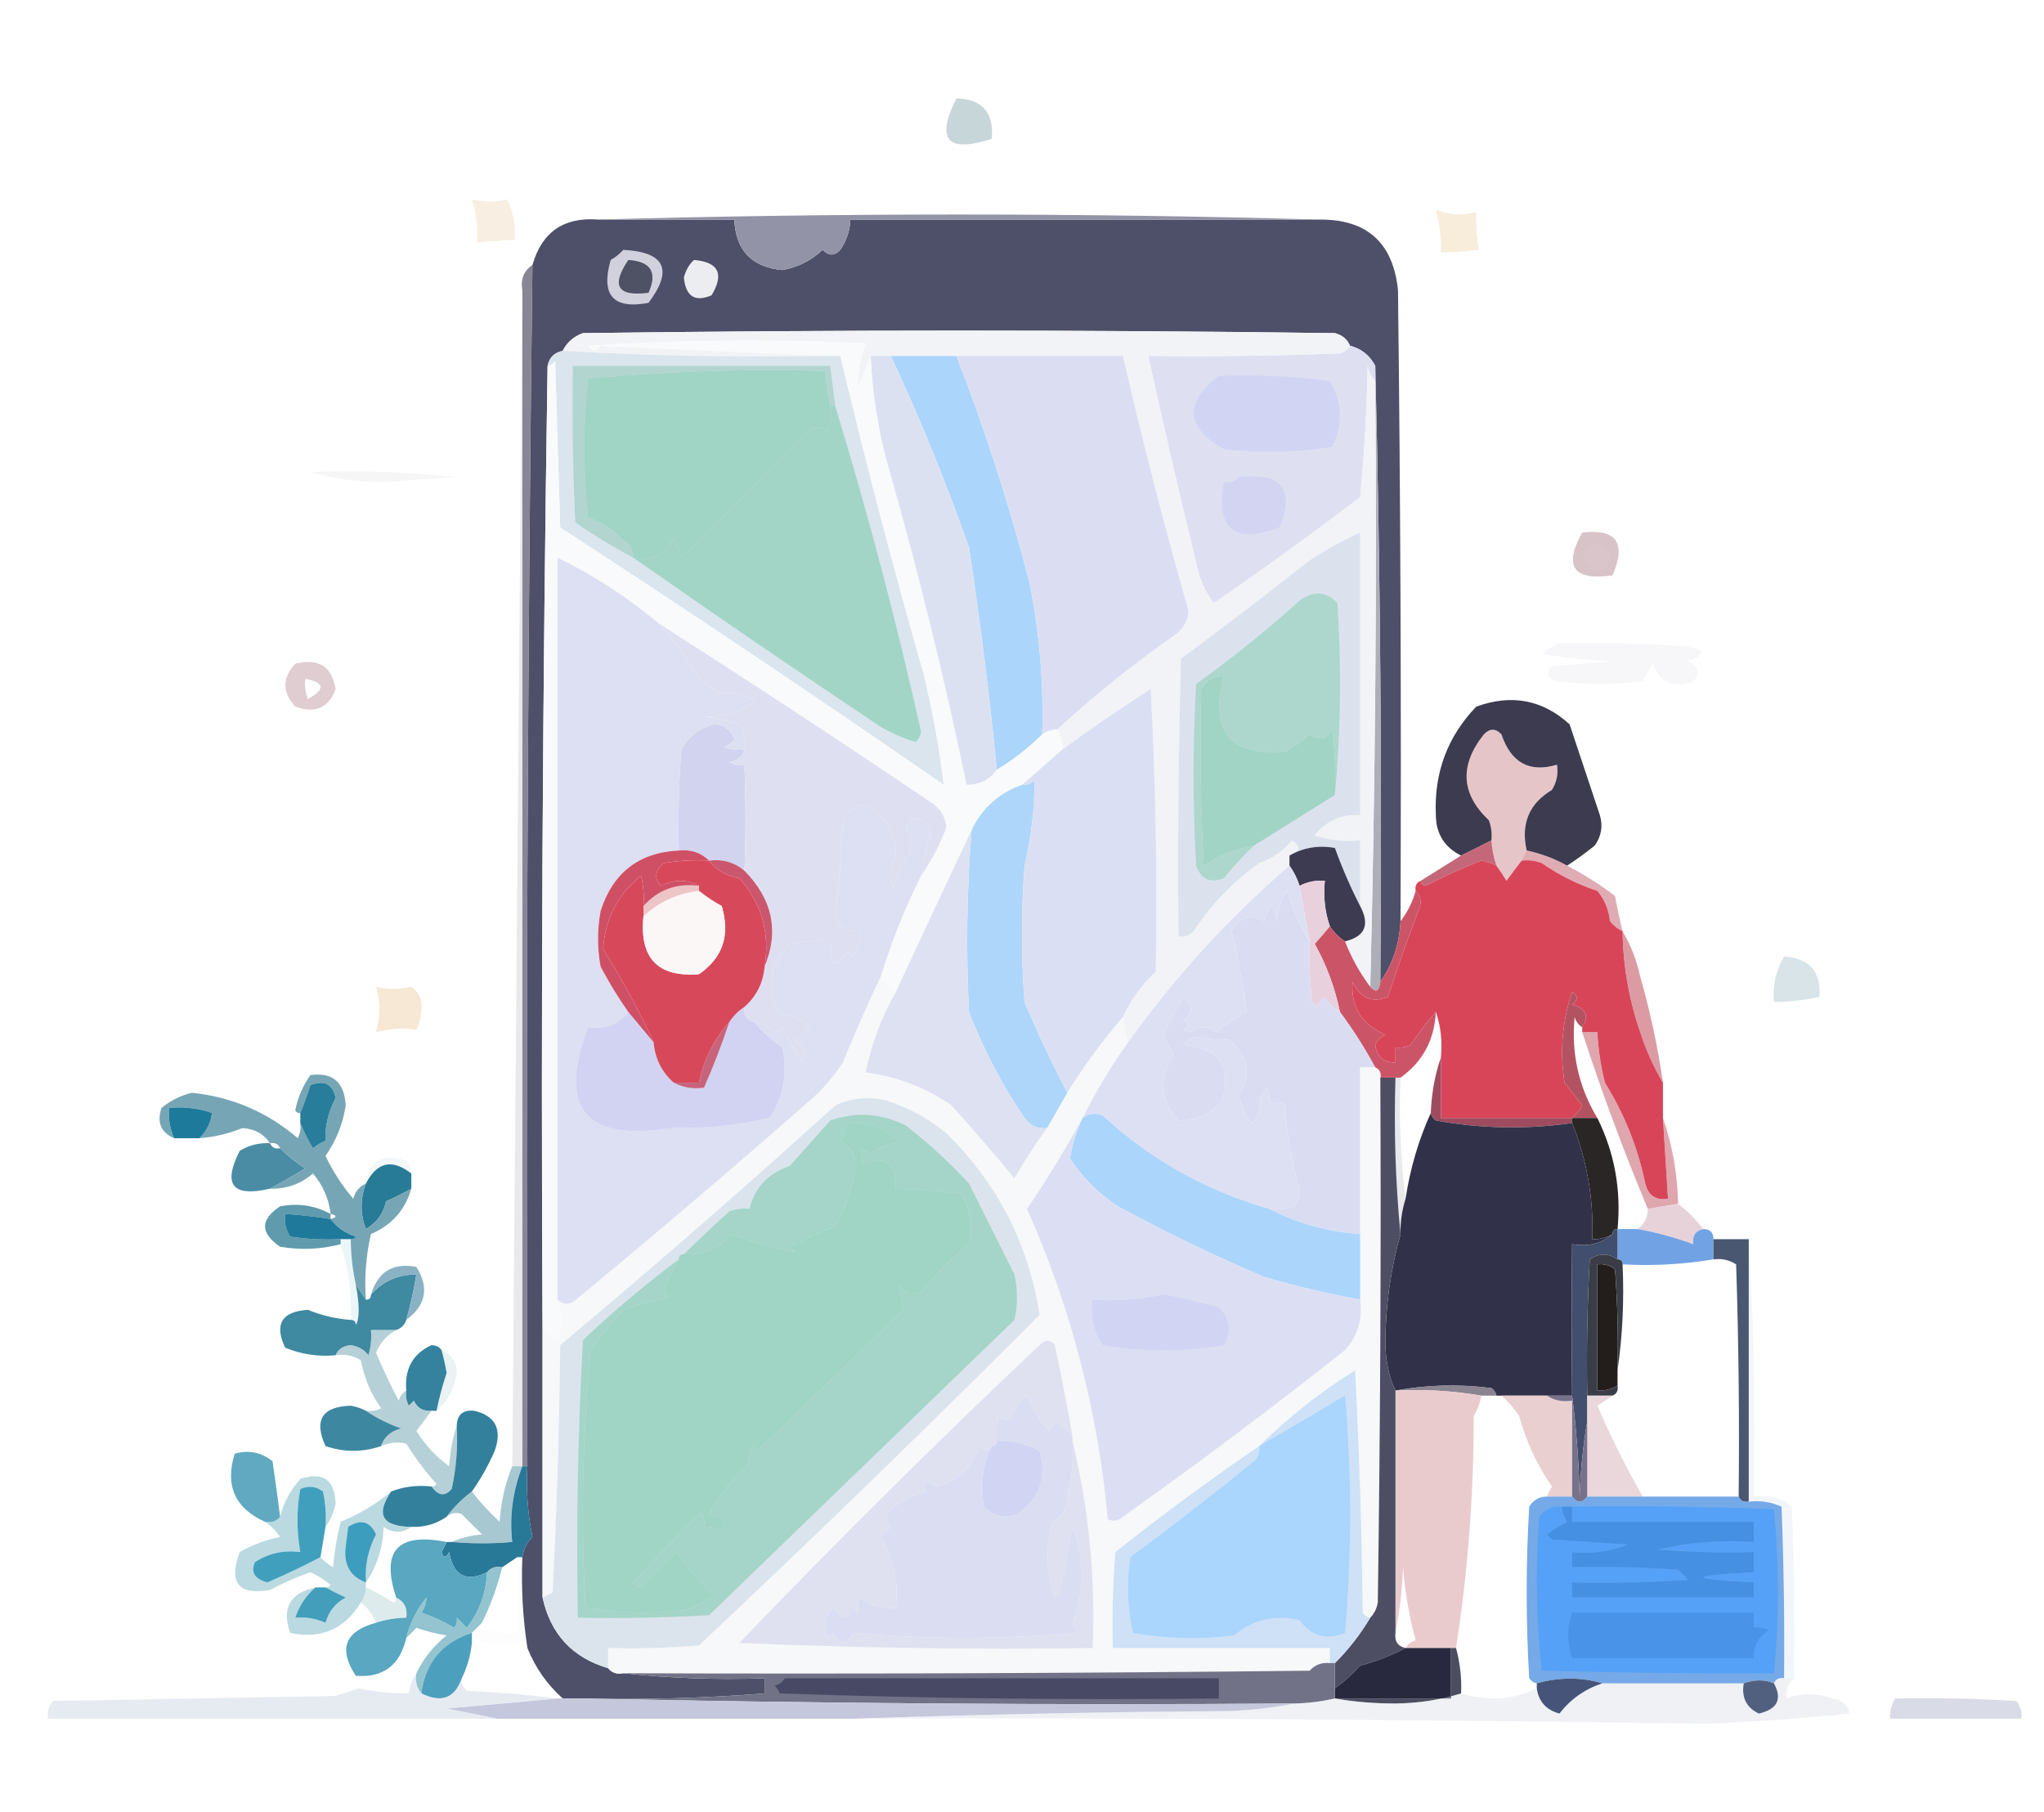 <?xml version="1.0" encoding="UTF-8"?>
<!DOCTYPE svg PUBLIC "-//W3C//DTD SVG 1.1//EN" "http://www.w3.org/Graphics/SVG/1.1/DTD/svg11.dtd">
<svg xmlns="http://www.w3.org/2000/svg" version="1.1" width="405px" height="359px" style="shape-rendering:geometricPrecision; text-rendering:geometricPrecision; image-rendering:optimizeQuality; fill-rule:evenodd; clip-rule:evenodd" xmlns:xlink="http://www.w3.org/1999/xlink">
<g><path style="opacity:0.42" fill="#799da4" d="M 189.5,19.5 C 194.649,19.651 196.982,22.318 196.5,27.5C 187.703,30.372 185.37,27.705 189.5,19.5 Z"/></g>
<g><path style="opacity:0.388" fill="#edd7b6" d="M 93.5,39.5 C 95.939,40.053 98.273,40.053 100.5,39.5C 101.718,42.088 102.218,44.755 102,47.5C 99.5,47.667 97,47.833 94.5,48C 94.725,45.258 94.392,42.424 93.5,39.5 Z"/></g>
<g><path style="opacity:1" fill="#4e4f68" d="M 118.5,43.5 C 127.5,43.5 136.5,43.5 145.5,43.5C 145.754,49.588 148.921,52.921 155,53.5C 158.072,52.964 160.739,51.63 163,49.5C 164.183,50.731 165.349,50.731 166.5,49.5C 167.747,47.677 168.414,45.677 168.5,43.5C 199.5,43.5 230.5,43.5 261.5,43.5C 270.879,43.447 276.046,48.114 277,57.5C 277.5,99.165 277.667,140.832 277.5,182.5C 277.281,187.014 275.947,191.014 273.5,194.5C 273.832,153.663 273.499,112.997 272.5,72.5C 271.415,70.413 269.749,69.08 267.5,68.5C 266.942,67.21 265.942,66.377 264.5,66C 214.833,65.333 165.167,65.333 115.5,66C 113.676,66.66 112.343,67.827 111.5,69.5C 109.81,69.856 108.81,70.856 108.5,72.5C 107.504,136.095 107.171,199.762 107.5,263.5C 107.5,281.167 107.5,298.833 107.5,316.5C 109.093,323.758 113.426,328.425 120.5,330.5C 121.209,331.404 122.209,331.737 123.5,331.5C 132.652,332.494 141.985,332.827 151.5,332.5C 151.5,333.5 151.5,334.5 151.5,335.5C 139.538,336.438 127.538,336.772 115.5,336.5C 114.167,336.5 112.833,336.5 111.5,336.5C 108.395,333.725 106.062,330.392 104.5,326.5C 103.587,320.559 103.254,314.559 103.5,308.5C 103.703,306.956 104.37,305.622 105.5,304.5C 104.557,299.9 104.223,295.233 104.5,290.5C 104.178,211.144 104.511,131.811 105.5,52.5C 107.364,45.974 111.697,42.974 118.5,43.5 Z"/></g>
<g><path style="opacity:0.463" fill="#efd6b1" d="M 284.5,41.5 C 287.162,42.639 289.829,42.806 292.5,42C 292.406,44.407 292.573,46.907 293,49.5C 290.492,49.819 287.992,49.986 285.5,50C 285.588,47.211 285.254,44.378 284.5,41.5 Z"/></g>
<g><path style="opacity:1" fill="#9293a7" d="M 118.5,43.5 C 166.167,42.167 213.833,42.167 261.5,43.5C 230.5,43.5 199.5,43.5 168.5,43.5C 168.414,45.677 167.747,47.677 166.5,49.5C 165.349,50.731 164.183,50.731 163,49.5C 160.739,51.63 158.072,52.964 155,53.5C 148.921,52.921 145.754,49.588 145.5,43.5C 136.5,43.5 127.5,43.5 118.5,43.5 Z"/></g>
<g><path style="opacity:1" fill="#d0d1dc" d="M 123.5,49.5 C 131.774,49.929 133.44,53.429 128.5,60C 121.495,61.324 118.995,58.49 121,51.5C 121.995,50.934 122.828,50.267 123.5,49.5 Z"/></g>
<g><path style="opacity:1" fill="#ecedf1" d="M 137.5,51.5 C 142.374,51.915 143.541,54.248 141,58.5C 137.718,59.911 135.884,58.745 135.5,55C 135.862,53.566 136.528,52.399 137.5,51.5 Z"/></g>
<g><path style="opacity:1" fill="#4f5164" d="M 124.5,51.5 C 128.976,51.8 130.31,53.967 128.5,58C 122.36,58.808 121.027,56.641 124.5,51.5 Z"/></g>
<g><path style="opacity:1" fill="#dee0f2" d="M 267.5,68.5 C 269.749,69.08 271.415,70.413 272.5,72.5C 272.5,73.5 272.5,74.5 272.5,75.5C 271.732,74.737 271.232,73.737 271,72.5C 270.832,81.186 270.332,89.853 269.5,98.5C 260.01,105.745 250.344,112.745 240.5,119.5C 238.742,117.208 237.576,114.541 237,111.5C 233.669,97.844 230.502,84.177 227.5,70.5C 240.171,70.667 252.838,70.5 265.5,70C 266.416,69.722 267.082,69.222 267.5,68.5 Z"/></g>
<g><path style="opacity:0.239" fill="#dadbdc" d="M 61.5,93.5 C 71.19,93.168 80.856,93.502 90.5,94.5C 85.667,94.833 80.833,95.167 76,95.5C 70.784,95.494 65.951,94.827 61.5,93.5 Z"/></g>
<g><path style="opacity:1" fill="#acd5fb" d="M 176.5,70.5 C 180.833,70.5 185.167,70.5 189.5,70.5C 195.203,85.112 200.036,100.112 204,115.5C 205.985,125.403 206.818,135.403 206.5,145.5C 203.81,148.185 200.81,150.518 197.5,152.5C 196.097,138.083 194.263,123.416 192,108.5C 187.426,95.471 182.259,82.804 176.5,70.5 Z"/></g>
<g><path style="opacity:1" fill="#dce1f2" d="M 172.5,70.5 C 173.833,70.5 175.167,70.5 176.5,70.5C 182.259,82.804 187.426,95.471 192,108.5C 194.263,123.416 196.097,138.083 197.5,152.5C 196.089,154.539 194.089,155.539 191.5,155.5C 187.117,134.35 181.951,113.35 176,92.5C 173.997,85.317 172.831,77.984 172.5,70.5 Z"/></g>
<g><path style="opacity:0.566" fill="#ba959d" d="M 313.5,105.5 C 320.303,104.735 322.303,107.568 319.5,114C 311.749,115.091 309.749,112.258 313.5,105.5 Z"/></g>
<g><path style="opacity:1" fill="#aeaeb9" d="M 272.5,72.5 C 273.499,112.997 273.832,153.663 273.5,194.5C 273.289,196.424 272.623,196.757 271.5,195.5C 272.499,155.67 272.832,115.67 272.5,75.5C 272.5,74.5 272.5,73.5 272.5,72.5 Z"/></g>
<g><path style="opacity:0.086" fill="#fae6e8" d="M 315.5,107.5 C 320.197,108.874 320.531,110.874 316.5,113.5C 313.025,111.916 312.692,109.916 315.5,107.5 Z"/></g>
<g><path style="opacity:1" fill="#f2f3f6" d="M 267.5,68.5 C 267.082,69.222 266.416,69.722 265.5,70C 252.838,70.5 240.171,70.667 227.5,70.5C 230.502,84.177 233.669,97.844 237,111.5C 237.576,114.541 238.742,117.208 240.5,119.5C 250.344,112.745 260.01,105.745 269.5,98.5C 270.332,89.853 270.832,81.186 271,72.5C 271.232,73.737 271.732,74.737 272.5,75.5C 272.832,115.67 272.499,155.67 271.5,195.5C 269.44,192.76 267.774,189.76 266.5,186.5C 270.471,185.552 271.471,183.219 269.5,179.5C 269.5,175.167 269.5,170.833 269.5,166.5C 266.428,166.817 263.428,166.484 260.5,165.5C 262.743,162.635 265.743,161.302 269.5,161.5C 269.5,142.833 269.5,124.167 269.5,105.5C 266.081,107.046 262.747,108.879 259.5,111C 251.129,117.61 242.629,124.11 234,130.5C 233.5,148.83 233.333,167.164 233.5,185.5C 234.675,185.719 235.675,185.386 236.5,184.5C 239.978,179.188 244.312,174.688 249.5,171C 252.102,170.117 254.269,168.617 256,166.5C 257.795,167.719 257.628,168.719 255.5,169.5C 255.5,170.167 255.5,170.833 255.5,171.5C 243.541,181.801 232.874,193.468 223.5,206.5C 222.983,204.726 222.65,203.059 222.5,201.5C 224.061,198.099 226.227,195.099 229,192.5C 229.333,173.827 229,155.161 228,136.5C 222.011,140.33 216.178,144.33 210.5,148.5C 210.567,147.041 210.234,145.708 209.5,144.5C 216.682,137.886 224.348,131.719 232.5,126C 234.357,124.818 235.357,123.151 235.5,121C 230.723,104.272 226.389,87.438 222.5,70.5C 211.5,70.5 200.5,70.5 189.5,70.5C 185.167,70.5 180.833,70.5 176.5,70.5C 175.167,70.5 173.833,70.5 172.5,70.5C 171.852,72.498 171.019,74.498 170,76.5C 170.007,73.627 170.507,70.794 171.5,68C 153.158,67.167 134.824,67.334 116.5,68.5C 117.274,69.711 118.107,69.711 119,68.5C 133.931,69.159 148.765,69.826 163.5,70.5C 145.992,70.83 128.659,70.497 111.5,69.5C 112.343,67.827 113.676,66.66 115.5,66C 165.167,65.333 214.833,65.333 264.5,66C 265.942,66.377 266.942,67.21 267.5,68.5 Z"/></g>
<g><path style="opacity:1" fill="#d2d4f1" d="M 245.5,94.5 C 253.961,93.605 256.628,96.938 253.5,104.5C 244.538,107.859 240.872,104.859 242.5,95.5C 243.791,95.737 244.791,95.404 245.5,94.5 Z"/></g>
<g><path style="opacity:1" fill="#d1d4f3" d="M 241.5,74.5 C 248.891,74.201 256.224,74.534 263.5,75.5C 265.98,79.714 266.147,84.047 264,88.5C 256.914,89.646 249.747,89.812 242.5,89C 234.92,84.653 234.587,79.82 241.5,74.5 Z"/></g>
<g><path style="opacity:0.37" fill="#e8e7ef" d="M 308.5,127.5 C 316.84,127.334 325.173,127.5 333.5,128C 337.932,128.623 338.265,129.623 334.5,131C 336.592,131.953 336.925,133.286 335.5,135C 331.557,136.421 328.891,135.254 327.5,131.5C 326.738,132.628 326.071,133.795 325.5,135C 319.833,135.667 314.167,135.667 308.5,135C 306.519,134.395 306.185,133.395 307.5,132C 311.5,131.667 315.5,131.333 319.5,131C 314.798,130.828 310.132,130.328 305.5,129.5C 306.602,128.824 307.602,128.158 308.5,127.5 Z"/></g>
<g><path style="opacity:1" fill="#dbdef3" d="M 189.5,70.5 C 200.5,70.5 211.5,70.5 222.5,70.5C 226.389,87.438 230.723,104.272 235.5,121C 235.357,123.151 234.357,124.818 232.5,126C 224.348,131.719 216.682,137.886 209.5,144.5C 208.391,144.557 207.391,144.89 206.5,145.5C 206.818,135.403 205.985,125.403 204,115.5C 200.036,100.112 195.203,85.112 189.5,70.5 Z"/></g>
<g><path style="opacity:0.71" fill="#d2b9be" d="M 58.5,131.5 C 63.083,130.343 65.75,132.01 66.5,136.5C 65.148,140.254 62.482,141.421 58.5,140C 55.899,137.17 55.899,134.337 58.5,131.5 Z M 60.5,134.5 C 64.337,135.203 64.503,136.536 61,138.5C 60.51,137.207 60.343,135.873 60.5,134.5 Z"/></g>
<g><path style="opacity:1" fill="#dbe5ed" d="M 111.5,69.5 C 128.659,70.497 145.992,70.83 163.5,70.5C 164.5,70.5 165.5,70.5 166.5,70.5C 171.525,91.6 177.025,112.6 183,133.5C 184.781,140.816 186.115,148.149 187,155.5C 162.004,138.202 136.671,121.202 111,104.5C 110.667,93.5 110.333,82.5 110,71.5C 109.617,72.056 109.117,72.389 108.5,72.5C 108.81,70.856 109.81,69.856 111.5,69.5 Z"/></g>
<g><path style="opacity:1" fill="#f8fafb" d="M 172.5,70.5 C 172.831,77.984 173.997,85.317 176,92.5C 181.951,113.35 187.117,134.35 191.5,155.5C 194.089,155.539 196.089,154.539 197.5,152.5C 200.81,150.518 203.81,148.185 206.5,145.5C 207.391,144.89 208.391,144.557 209.5,144.5C 210.234,145.708 210.567,147.041 210.5,148.5C 207.833,150.833 205.167,153.167 202.5,155.5C 197.911,157.124 194.577,160.124 192.5,164.5C 187.506,175.078 182.506,185.744 177.5,196.5C 176.272,195.694 175.272,194.694 174.5,193.5C 176.625,186.588 179.292,179.921 182.5,173.5C 184.548,170.572 186.215,167.405 187.5,164C 187.357,161.849 186.357,160.182 184.5,159C 166.606,146.894 148.606,135.061 130.5,123.5C 124.342,118.333 117.675,114 110.5,110.5C 110.5,159.5 110.5,208.5 110.5,257.5C 111.777,260.205 111.61,262.872 110,265.5C 109.292,264.619 108.458,263.953 107.5,263.5C 107.171,199.762 107.504,136.095 108.5,72.5C 109.117,72.389 109.617,72.056 110,71.5C 110.333,82.5 110.667,93.5 111,104.5C 136.671,121.202 162.004,138.202 187,155.5C 186.115,148.149 184.781,140.816 183,133.5C 177.025,112.6 171.525,91.6 166.5,70.5C 165.5,70.5 164.5,70.5 163.5,70.5C 148.765,69.826 133.931,69.159 119,68.5C 118.107,69.711 117.274,69.711 116.5,68.5C 134.824,67.334 153.158,67.167 171.5,68C 170.507,70.794 170.007,73.627 170,76.5C 171.019,74.498 171.852,72.498 172.5,70.5 Z"/></g>
<g><path style="opacity:1" fill="#d2d3ef" d="M 147.5,148.5 C 147.119,149.931 146.119,150.764 144.5,151C 145.448,151.483 146.448,151.649 147.5,151.5C 147.78,158.603 147.78,165.603 147.5,172.5C 145.521,170.832 143.188,170.166 140.5,170.5C 138.898,168.926 136.898,168.259 134.5,168.5C 134.334,161.825 134.5,155.158 135,148.5C 136.452,145.878 138.619,144.212 141.5,143.5C 143.552,143.616 144.885,144.616 145.5,146.5C 144.975,147.192 144.308,147.692 143.5,148C 144.793,148.49 146.127,148.657 147.5,148.5 Z"/></g>
<g><path style="opacity:1" fill="#b2d5d0" d="M 165.5,80.5 C 165.167,80.5 164.833,80.5 164.5,80.5C 164.007,78.194 163.674,75.861 163.5,73.5C 147.762,73.047 132.096,73.547 116.5,75C 115.532,84.042 115.532,93.209 116.5,102.5C 119.22,103.481 121.553,104.981 123.5,107C 124.823,107.816 125.489,108.983 125.5,110.5C 121.57,108.419 117.736,106.086 114,103.5C 113.5,93.172 113.334,82.839 113.5,72.5C 130.5,72.5 147.5,72.5 164.5,72.5C 164.833,75.167 165.167,77.833 165.5,80.5 Z"/></g>
<g><path style="opacity:1" fill="#a2d5c6" d="M 164.5,80.5 C 164.833,80.5 165.167,80.5 165.5,80.5C 171.973,101.66 177.64,123.16 182.5,145C 182.355,145.772 182.022,146.439 181.5,147C 179.193,146.358 176.859,145.358 174.5,144C 157.989,132.97 141.655,121.804 125.5,110.5C 129.224,111.227 131.891,109.894 133.5,106.5C 134.281,107.729 134.781,109.062 135,110.5C 143.527,101.973 152.027,93.473 160.5,85C 161.784,84.316 162.951,84.483 164,85.5C 164.494,83.866 164.66,82.199 164.5,80.5 Z"/></g>
<g><path style="opacity:1" fill="#a0d4c5" d="M 164.5,80.5 C 164.66,82.199 164.494,83.866 164,85.5C 162.951,84.483 161.784,84.316 160.5,85C 152.027,93.473 143.527,101.973 135,110.5C 134.781,109.062 134.281,107.729 133.5,106.5C 131.891,109.894 129.224,111.227 125.5,110.5C 125.489,108.983 124.823,107.816 123.5,107C 121.553,104.981 119.22,103.481 116.5,102.5C 115.532,93.209 115.532,84.042 116.5,75C 132.096,73.547 147.762,73.047 163.5,73.5C 163.674,75.861 164.007,78.194 164.5,80.5 Z"/></g>
<g><path style="opacity:1" fill="#e6c5c9" d="M 302.5,168.5 C 302.167,169.167 301.833,169.833 301.5,170.5C 300.521,171.765 299.521,173.099 298.5,174.5C 297.824,173.398 297.158,172.398 296.5,171.5C 295.962,169.883 295.629,168.216 295.5,166.5C 295.657,165.127 295.49,163.793 295,162.5C 289.477,157.299 289.144,151.632 294,145.5C 295.183,144.269 296.349,144.269 297.5,145.5C 299.41,151.132 303.077,153.132 308.5,151.5C 308.785,153.288 308.452,154.955 307.5,156.5C 302.974,159.203 301.308,163.203 302.5,168.5 Z"/></g>
<g><path style="opacity:1" fill="#dee0f2" d="M 130.5,123.5 C 148.606,135.061 166.606,146.894 184.5,159C 186.357,160.182 187.357,161.849 187.5,164C 186.215,167.405 184.548,170.572 182.5,173.5C 182.927,170.624 183.594,167.791 184.5,165C 182.893,161.623 181.226,161.29 179.5,164C 180.576,165.726 180.743,167.559 180,169.5C 178.323,171.525 177.323,173.859 177,176.5C 176.289,174.101 176.456,171.768 177.5,169.5C 177.415,164.657 175.248,161.324 171,159.5C 168.786,159.911 167.453,161.245 167,163.5C 166.684,169.821 166.184,175.821 165.5,181.5C 166.421,183.756 168.088,184.756 170.5,184.5C 170.509,186.308 170.009,187.975 169,189.5C 168.667,189.167 168.333,188.833 168,188.5C 165.504,192.245 164.337,191.578 164.5,186.5C 161.813,186.336 159.146,186.503 156.5,187C 152.448,191.202 151.781,195.868 154.5,201C 156.715,201.17 158.715,201.837 160.5,203C 159.833,204.333 158.833,205.333 157.5,206C 159.211,207.133 159.711,208.633 159,210.5C 157.478,208.259 156.145,205.926 155,203.5C 154.586,203.957 154.086,204.291 153.5,204.5C 152.378,203.37 151.044,202.703 149.5,202.5C 147.952,202.179 147.285,201.179 147.5,199.5C 149.891,197.385 151.224,194.719 151.5,191.5C 154.406,184.488 153.073,178.154 147.5,172.5C 147.78,165.603 147.78,158.603 147.5,151.5C 146.448,151.649 145.448,151.483 144.5,151C 146.119,150.764 147.119,149.931 147.5,148.5C 147.785,146.712 147.452,145.045 146.5,143.5C 144.224,142.787 141.891,142.287 139.5,142C 143.293,142.092 146.627,141.092 149.5,139C 147.25,137.348 144.917,136.848 142.5,137.5C 141.281,136.354 139.948,135.354 138.5,134.5C 136.088,130.456 133.422,126.789 130.5,123.5 Z"/></g>
<g><path style="opacity:1" fill="#3c3b4f" d="M 310.5,171.5 C 308.022,170.117 305.355,169.117 302.5,168.5C 301.308,163.203 302.974,159.203 307.5,156.5C 308.452,154.955 308.785,153.288 308.5,151.5C 303.077,153.132 299.41,151.132 297.5,145.5C 296.349,144.269 295.183,144.269 294,145.5C 289.144,151.632 289.477,157.299 295,162.5C 295.49,163.793 295.657,165.127 295.5,166.5C 293.483,167.529 291.483,168.529 289.5,169.5C 286.213,167.873 284.546,165.207 284.5,161.5C 284.123,153.124 286.789,145.958 292.5,140C 299.477,137.458 305.643,138.624 311,143.5C 312.992,149.454 314.992,155.454 317,161.5C 317.635,163.635 317.301,165.635 316,167.5C 314.188,168.977 312.355,170.31 310.5,171.5 Z"/></g>
<g><path style="opacity:1" fill="#dbe2ee" d="M 269.5,179.5 C 267.615,175.843 265.948,172.01 264.5,168C 261.271,167.414 258.271,167.914 255.5,169.5C 257.628,168.719 257.795,167.719 256,166.5C 254.269,168.617 252.102,170.117 249.5,171C 244.312,174.688 239.978,179.188 236.5,184.5C 235.675,185.386 234.675,185.719 233.5,185.5C 233.333,167.164 233.5,148.83 234,130.5C 242.629,124.11 251.129,117.61 259.5,111C 262.747,108.879 266.081,107.046 269.5,105.5C 269.5,124.167 269.5,142.833 269.5,161.5C 265.743,161.302 262.743,162.635 260.5,165.5C 263.428,166.484 266.428,166.817 269.5,166.5C 269.5,170.833 269.5,175.167 269.5,179.5 Z"/></g>
<g><path style="opacity:1" fill="#a1d4c5" d="M 264.5,157.5 C 259.098,160.86 253.764,164.193 248.5,167.5C 244.861,168.16 241.528,169.494 238.5,171.5C 237.895,159.834 237.728,148.168 238,136.5C 239.113,134.671 240.613,133.837 242.5,134C 239.591,144.745 243.591,149.745 254.5,149C 256.305,148.028 257.972,146.861 259.5,145.5C 261.306,146.859 262.806,146.525 264,144.5C 264.499,148.821 264.666,153.154 264.5,157.5 Z"/></g>
<g><path style="opacity:1" fill="#add7cc" d="M 264.5,157.5 C 264.666,153.154 264.499,148.821 264,144.5C 262.806,146.525 261.306,146.859 259.5,145.5C 257.972,146.861 256.305,148.028 254.5,149C 243.591,149.745 239.591,144.745 242.5,134C 240.613,133.837 239.113,134.671 238,136.5C 237.728,148.168 237.895,159.834 238.5,171.5C 241.528,169.494 244.861,168.16 248.5,167.5C 246.409,169.457 244.409,171.623 242.5,174C 239.783,175.033 237.949,174.2 237,171.5C 236.333,159.5 236.333,147.5 237,135.5C 244.222,130.329 251.055,124.829 257.5,119C 260.273,116.954 262.773,117.121 265,119.5C 265.827,132.34 265.66,145.007 264.5,157.5 Z"/></g>
<g><path style="opacity:1" fill="#3c3b51" d="M 269.5,179.5 C 271.471,183.219 270.471,185.552 266.5,186.5C 265.272,185.694 264.272,184.694 263.5,183.5C 262.523,180.713 262.19,177.713 262.5,174.5C 260.708,174.366 259.042,174.699 257.5,175.5C 257.011,174.005 256.345,172.671 255.5,171.5C 255.5,170.833 255.5,170.167 255.5,169.5C 258.271,167.914 261.271,167.414 264.5,168C 265.948,172.01 267.615,175.843 269.5,179.5 Z"/></g>
<g><path style="opacity:0.929" fill="#bf5d6f" d="M 295.5,166.5 C 295.629,168.216 295.962,169.883 296.5,171.5C 295.584,171.018 294.584,170.685 293.5,170.5C 289.755,171.972 286.088,173.638 282.5,175.5C 281.893,175.376 281.56,175.043 281.5,174.5C 284.167,172.833 286.833,171.167 289.5,169.5C 291.483,168.529 293.483,167.529 295.5,166.5 Z"/></g>
<g><path style="opacity:0.537" fill="#c66574" d="M 302.5,168.5 C 305.355,169.117 308.022,170.117 310.5,171.5C 313.835,173.224 317.002,175.224 320,177.5C 320.44,179.866 320.94,182.199 321.5,184.5C 320.542,184.047 319.708,183.381 319,182.5C 318.767,180.22 317.934,178.22 316.5,176.5C 312.523,175.178 308.856,173.345 305.5,171C 304.207,170.51 302.873,170.343 301.5,170.5C 301.833,169.833 302.167,169.167 302.5,168.5 Z"/></g>
<g><path style="opacity:1" fill="#d84559" d="M 296.5,171.5 C 297.158,172.398 297.824,173.398 298.5,174.5C 299.521,173.099 300.521,171.765 301.5,170.5C 302.873,170.343 304.207,170.51 305.5,171C 308.856,173.345 312.523,175.178 316.5,176.5C 317.934,178.22 318.767,180.22 319,182.5C 319.708,183.381 320.542,184.047 321.5,184.5C 321.598,191.353 322.765,198.02 325,204.5C 326.193,208.148 327.693,211.481 329.5,214.5C 329.5,216.833 329.5,219.167 329.5,221.5C 329.833,226.833 330.167,232.167 330.5,237.5C 328.089,237.863 326.589,236.863 326,234.5C 324.502,227.332 321.835,220.666 318,214.5C 317.174,211.207 316.674,207.874 316.5,204.5C 315.5,204.5 314.5,204.5 313.5,204.5C 313.5,204.167 313.5,203.833 313.5,203.5C 314.935,201.335 314.269,199.835 311.5,199C 312.711,198.107 312.711,197.274 311.5,196.5C 309.535,202.343 309.035,208.343 310,214.5C 311.161,215.995 312.327,217.495 313.5,219C 312.944,220.011 312.278,220.844 311.5,221.5C 302.833,221.5 294.167,221.5 285.5,221.5C 285.5,217.5 285.5,213.5 285.5,209.5C 285.81,206.287 285.477,203.287 284.5,200.5C 282.732,202.508 281.066,204.674 279.5,207C 278.552,207.483 277.552,207.649 276.5,207.5C 276.5,208.5 276.5,209.5 276.5,210.5C 274.151,210.542 272.818,209.375 272.5,207C 272.905,206.055 273.572,205.388 274.5,205C 269.779,202.97 267.612,199.47 268,194.5C 269.525,197.77 271.858,198.77 275,197.5C 276.873,191.833 278.873,186.166 281,180.5C 281.765,178.934 281.598,177.601 280.5,176.5C 280.328,175.508 280.662,174.842 281.5,174.5C 281.56,175.043 281.893,175.376 282.5,175.5C 286.088,173.638 289.755,171.972 293.5,170.5C 294.584,170.685 295.584,171.018 296.5,171.5 Z"/></g>
<g><path style="opacity:1" fill="#add6fa" d="M 211.5,216.5 C 210.139,218.85 208.806,221.184 207.5,223.5C 205.61,223.703 204.11,223.037 203,221.5C 198.554,214.942 194.887,207.942 192,200.5C 191.389,188.487 191.556,176.487 192.5,164.5C 194.577,160.124 197.911,157.124 202.5,155.5C 203.496,155.586 204.329,155.252 205,154.5C 204.995,160.205 204.329,165.872 203,171.5C 202.333,180.5 202.333,189.5 203,198.5C 205.594,204.684 208.427,210.684 211.5,216.5 Z"/></g>
<g><path style="opacity:0.844" fill="#737081" d="M 105.5,52.5 C 104.511,131.811 104.178,211.144 104.5,290.5C 104.167,290.5 103.833,290.5 103.5,290.5C 103.5,212.833 103.5,135.167 103.5,57.5C 103.12,55.302 103.787,53.635 105.5,52.5 Z"/></g>
<g><path style="opacity:0.342" fill="#bfbec7" d="M 103.5,57.5 C 103.5,135.167 103.5,212.833 103.5,290.5C 102.833,290.5 102.167,290.5 101.5,290.5C 102.164,212.736 102.83,135.069 103.5,57.5 Z"/></g>
<g><path style="opacity:1" fill="#cb5567" d="M 280.5,176.5 C 281.598,177.601 281.765,178.934 281,180.5C 278.873,186.166 276.873,191.833 275,197.5C 271.858,198.77 269.525,197.77 268,194.5C 267.612,199.47 269.779,202.97 274.5,205C 273.572,205.388 272.905,206.055 272.5,207C 272.818,209.375 274.151,210.542 276.5,210.5C 276.5,209.5 276.5,208.5 276.5,207.5C 277.552,207.649 278.552,207.483 279.5,207C 281.066,204.674 282.732,202.508 284.5,200.5C 284.226,206.022 281.893,210.356 277.5,213.5C 277.167,213.5 276.833,213.5 276.5,213.5C 275.5,213.5 274.5,213.5 273.5,213.5C 273.672,212.508 273.338,211.842 272.5,211.5C 270.39,207.595 268.057,203.928 265.5,200.5C 264.516,195.721 262.85,191.221 260.5,187C 261.544,185.826 262.544,184.659 263.5,183.5C 264.272,184.694 265.272,185.694 266.5,186.5C 267.774,189.76 269.44,192.76 271.5,195.5C 272.623,196.757 273.289,196.424 273.5,194.5C 275.947,191.014 277.281,187.014 277.5,182.5C 278.87,180.75 279.87,178.75 280.5,176.5 Z"/></g>
<g><path style="opacity:1" fill="#dbdff3" d="M 222.5,201.5 C 218.447,206.219 214.78,211.219 211.5,216.5C 208.427,210.684 205.594,204.684 203,198.5C 202.333,189.5 202.333,180.5 203,171.5C 204.329,165.872 204.995,160.205 205,154.5C 204.329,155.252 203.496,155.586 202.5,155.5C 205.167,153.167 207.833,150.833 210.5,148.5C 216.178,144.33 222.011,140.33 228,136.5C 229,155.161 229.333,173.827 229,192.5C 226.227,195.099 224.061,198.099 222.5,201.5 Z"/></g>
<g><path style="opacity:1" fill="#e8d0dd" d="M 263.5,183.5 C 262.544,184.659 261.544,185.826 260.5,187C 262.85,191.221 264.516,195.721 265.5,200.5C 264.288,199.77 263.288,198.77 262.5,197.5C 261.808,198.025 261.308,198.692 261,199.5C 260.667,199.167 260.333,198.833 260,198.5C 259.501,194.514 259.334,190.514 259.5,186.5C 258.833,182.833 258.167,179.167 257.5,175.5C 259.042,174.699 260.708,174.366 262.5,174.5C 262.19,177.713 262.523,180.713 263.5,183.5 Z"/></g>
<g><path style="opacity:0.294" fill="#7da6ad" d="M 353.5,189.5 C 358.562,189.849 360.896,192.516 360.5,197.5C 357.545,198.159 354.545,198.492 351.5,198.5C 351.207,195.246 351.874,192.246 353.5,189.5 Z"/></g>
<g><path style="opacity:0.561" fill="#efd6b2" d="M 74.5,195.5 C 76.939,196.053 79.273,196.053 81.5,195.5C 83.024,196.527 83.691,198.027 83.5,200C 83.441,201.436 83.108,202.769 82.5,204C 79.939,203.599 77.272,203.765 74.5,204.5C 75.417,201.287 75.417,198.287 74.5,195.5 Z"/></g>
<g><path style="opacity:1" fill="#dee1f1" d="M 192.5,164.5 C 191.556,176.487 191.389,188.487 192,200.5C 194.887,207.942 198.554,214.942 203,221.5C 204.11,223.037 205.61,223.703 207.5,223.5C 205.163,226.681 202.996,230.014 201,233.5C 196.905,228.553 192.739,223.72 188.5,219C 183.37,215.466 177.703,213.299 171.5,212.5C 172.633,206.818 174.633,201.484 177.5,196.5C 182.506,185.744 187.506,175.078 192.5,164.5 Z"/></g>
<g><path style="opacity:1" fill="#daddf2" d="M 259.5,186.5 C 259.334,190.514 259.501,194.514 260,198.5C 260.333,198.833 260.667,199.167 261,199.5C 261.308,198.692 261.808,198.025 262.5,197.5C 263.288,198.77 264.288,199.77 265.5,200.5C 268.057,203.928 270.39,207.595 272.5,211.5C 271.5,211.5 270.5,211.5 269.5,211.5C 269.5,222.5 269.5,233.5 269.5,244.5C 263.061,244.059 257.061,242.393 251.5,239.5C 253.199,239.66 254.866,239.494 256.5,239C 257.081,238.107 257.415,237.107 257.5,236C 255.943,230.28 254.943,224.447 254.5,218.5C 253.5,218.5 252.5,218.5 251.5,218.5C 251.649,217.448 251.483,216.448 251,215.5C 250.667,215.833 250.333,216.167 250,216.5C 249.049,224.137 247.549,224.303 245.5,217C 248.035,212.892 247.369,209.226 243.5,206C 241.191,205.994 239.025,205.828 237,205.5C 235.941,205.63 235.108,206.13 234.5,207C 241.761,207.61 244.261,211.443 242,218.5C 239.574,220.859 236.741,222.026 233.5,222C 229.851,218.031 229.517,213.698 232.5,209C 231.833,207.667 231.167,206.333 230.5,205C 231.77,202.407 233.103,199.907 234.5,197.5C 236.421,199.469 236.421,200.969 234.5,202C 235.833,202.667 235.833,203.333 234.5,204C 235,204.167 235.5,204.333 236,204.5C 237.667,203.167 239.333,203.167 241,204.5C 242.835,202.916 244.835,201.583 247,200.5C 246.308,195.075 245.308,189.741 244,184.5C 245.588,181.691 247.755,181.025 250.5,182.5C 251.598,178.639 252.431,178.639 253,182.5C 253.17,180.285 253.837,178.285 255,176.5C 256.176,180.096 257.676,183.43 259.5,186.5 Z"/></g>
<g><path style="opacity:0.686" fill="#cc6d79" d="M 321.5,184.5 C 323.108,187.21 324.275,190.21 325,193.5C 326.977,200.407 328.477,207.407 329.5,214.5C 327.693,211.481 326.193,208.148 325,204.5C 322.765,198.02 321.598,191.353 321.5,184.5 Z"/></g>
<g><path style="opacity:1" fill="#b35362" d="M 313.5,203.5 C 312.778,203.082 312.278,202.416 312,201.5C 311.3,208.697 312.8,215.363 316.5,221.5C 314.833,221.5 313.167,221.5 311.5,221.5C 312.278,220.844 312.944,220.011 313.5,219C 312.327,217.495 311.161,215.995 310,214.5C 309.035,208.343 309.535,202.343 311.5,196.5C 312.711,197.274 312.711,198.107 311.5,199C 314.269,199.835 314.935,201.335 313.5,203.5 Z"/></g>
<g><path style="opacity:1" fill="#dde0f3" d="M 255.5,171.5 C 256.345,172.671 257.011,174.005 257.5,175.5C 258.167,179.167 258.833,182.833 259.5,186.5C 257.676,183.43 256.176,180.096 255,176.5C 253.837,178.285 253.17,180.285 253,182.5C 252.431,178.639 251.598,178.639 250.5,182.5C 247.755,181.025 245.588,181.691 244,184.5C 245.308,189.741 246.308,195.075 247,200.5C 244.835,201.583 242.835,202.916 241,204.5C 239.333,203.167 237.667,203.167 236,204.5C 235.5,204.333 235,204.167 234.5,204C 235.833,203.333 235.833,202.667 234.5,202C 236.421,200.969 236.421,199.469 234.5,197.5C 233.103,199.907 231.77,202.407 230.5,205C 231.167,206.333 231.833,207.667 232.5,209C 229.517,213.698 229.851,218.031 233.5,222C 236.741,222.026 239.574,220.859 242,218.5C 244.261,211.443 241.761,207.61 234.5,207C 235.108,206.13 235.941,205.63 237,205.5C 239.025,205.828 241.191,205.994 243.5,206C 247.369,209.226 248.035,212.892 245.5,217C 247.549,224.303 249.049,224.137 250,216.5C 250.333,216.167 250.667,215.833 251,215.5C 251.483,216.448 251.649,217.448 251.5,218.5C 252.5,218.5 253.5,218.5 254.5,218.5C 254.943,224.447 255.943,230.28 257.5,236C 257.415,237.107 257.081,238.107 256.5,239C 254.866,239.494 253.199,239.66 251.5,239.5C 238.941,235.893 227.941,229.726 218.5,221C 217.072,220.421 215.738,220.588 214.5,221.5C 217.075,216.255 220.075,211.255 223.5,206.5C 232.874,193.468 243.541,181.801 255.5,171.5 Z"/></g>
<g><path style="opacity:1" fill="#9f4b5f" d="M 285.5,209.5 C 285.5,213.5 285.5,217.5 285.5,221.5C 294.167,221.5 302.833,221.5 311.5,221.5C 311.5,221.833 311.5,222.167 311.5,222.5C 302.496,223.792 293.496,223.626 284.5,222C 283.944,221.617 283.611,221.117 283.5,220.5C 283.646,216.613 284.313,212.946 285.5,209.5 Z"/></g>
<g><path style="opacity:0.584" fill="#c96774" d="M 313.5,204.5 C 314.5,204.5 315.5,204.5 316.5,204.5C 316.674,207.874 317.174,211.207 318,214.5C 321.835,220.666 324.502,227.332 326,234.5C 326.589,236.863 328.089,237.863 330.5,237.5C 330.167,232.167 329.833,226.833 329.5,221.5C 331.375,226.89 332.375,232.556 332.5,238.5C 330.5,238.833 328.5,239.167 326.5,239.5C 321.721,228.087 317.387,216.42 313.5,204.5 Z"/></g>
<g><path style="opacity:1" fill="#f6f8f9" d="M 174.5,193.5 C 175.272,194.694 176.272,195.694 177.5,196.5C 174.633,201.484 172.633,206.818 171.5,212.5C 177.703,213.299 183.37,215.466 188.5,219C 192.739,223.72 196.905,228.553 201,233.5C 202.996,230.014 205.163,226.681 207.5,223.5C 208.806,221.184 210.139,218.85 211.5,216.5C 214.78,211.219 218.447,206.219 222.5,201.5C 222.65,203.059 222.983,204.726 223.5,206.5C 220.075,211.255 217.075,216.255 214.5,221.5C 211.122,227.652 207.456,233.652 203.5,239.5C 212.206,259.118 217.539,279.618 219.5,301C 220.549,301.492 221.549,301.326 222.5,300.5C 237.497,289.852 252.164,278.852 266.5,267.5C 269.038,264.691 270.038,261.357 269.5,257.5C 269.5,253.167 269.5,248.833 269.5,244.5C 269.5,233.5 269.5,222.5 269.5,211.5C 270.5,211.5 271.5,211.5 272.5,211.5C 273.338,211.842 273.672,212.508 273.5,213.5C 273.667,248.168 273.5,282.835 273,317.5C 272.768,318.737 272.268,319.737 271.5,320.5C 270.883,320.389 270.383,320.056 270,319.5C 269.833,303.49 269.333,287.49 268.5,271.5C 261.538,275.836 255.204,280.836 249.5,286.5C 239.763,293.125 230.263,300.125 221,307.5C 220.5,313.825 220.334,320.158 220.5,326.5C 234.833,326.5 249.167,326.5 263.5,326.5C 263.5,327.5 263.5,328.5 263.5,329.5C 261.897,329.312 260.563,329.812 259.5,331C 214.168,331.5 168.835,331.667 123.5,331.5C 122.209,331.737 121.209,331.404 120.5,330.5C 120.5,329.167 120.5,327.833 120.5,326.5C 126.509,326.666 132.509,326.499 138.5,326C 161.373,304.494 183.873,282.66 206,260.5C 203.809,246.451 197.642,234.451 187.5,224.5C 183.957,221.56 179.957,219.394 175.5,218C 172.036,217.183 168.702,217.517 165.5,219C 147.606,235.233 129.439,251.066 111,266.5C 110.833,282.844 110.333,299.177 109.5,315.5C 108.817,315.863 108.15,316.196 107.5,316.5C 107.5,298.833 107.5,281.167 107.5,263.5C 108.458,263.953 109.292,264.619 110,265.5C 111.61,262.872 111.777,260.205 110.5,257.5C 111.423,258.303 112.423,258.47 113.5,258C 129.393,244.894 145.059,231.56 160.5,218C 163.04,215.795 165.207,213.295 167,210.5C 169.367,204.678 171.867,199.012 174.5,193.5 Z"/></g>
<g><path style="opacity:0.267" fill="#aeafba" d="M 276.5,213.5 C 276.833,213.5 277.167,213.5 277.5,213.5C 277.174,221.684 277.508,229.684 278.5,237.5C 277.781,239.764 277.448,242.097 277.5,244.5C 276.506,234.347 276.172,224.014 276.5,213.5 Z"/></g>
<g><path style="opacity:1" fill="#4b8ca5" d="M 53.5,226.5 C 53.842,227.338 54.508,227.672 55.5,227.5C 56.97,228.978 58.637,230.311 60.5,231.5C 58.113,232.92 55.78,234.253 53.5,235.5C 46.062,237.234 44.062,234.734 47.5,228C 49.345,226.872 51.345,226.372 53.5,226.5 Z"/></g>
<g><path style="opacity:0.997" fill="#292625" d="M 311.5,221.5 C 313.167,221.5 314.833,221.5 316.5,221.5C 319.913,228.405 321.247,235.738 320.5,243.5C 319.833,243.5 319.5,243.833 319.5,244.5C 318.292,245.234 316.959,245.567 315.5,245.5C 315.778,237.5 314.445,229.834 311.5,222.5C 311.5,222.167 311.5,221.833 311.5,221.5 Z"/></g>
<g><path style="opacity:0.11" fill="#8bbcd3" d="M 81.5,232.5 C 77.697,229.534 74.697,230.201 72.5,234.5C 73.174,229.849 75.841,228.349 80.5,230C 81.252,230.671 81.586,231.504 81.5,232.5 Z"/></g>
<g><path style="opacity:1" fill="#277b97" d="M 81.5,232.5 C 81.5,233.5 81.5,234.5 81.5,235.5C 79.916,236.382 78.249,237.215 76.5,238C 75.971,240.429 74.637,242.262 72.5,243.5C 71.356,240.502 71.356,237.502 72.5,234.5C 74.697,230.201 77.697,229.534 81.5,232.5 Z"/></g>
<g><path style="opacity:1" fill="#dddff2" d="M 130.5,123.5 C 133.422,126.789 136.088,130.456 138.5,134.5C 139.948,135.354 141.281,136.354 142.5,137.5C 144.917,136.848 147.25,137.348 149.5,139C 146.627,141.092 143.293,142.092 139.5,142C 141.891,142.287 144.224,142.787 146.5,143.5C 147.452,145.045 147.785,146.712 147.5,148.5C 146.127,148.657 144.793,148.49 143.5,148C 144.308,147.692 144.975,147.192 145.5,146.5C 144.885,144.616 143.552,143.616 141.5,143.5C 138.619,144.212 136.452,145.878 135,148.5C 134.5,155.158 134.334,161.825 134.5,168.5C 126.596,168.898 121.429,172.898 119,180.5C 118.333,184.167 118.333,187.833 119,191.5C 120.662,194.649 122.495,197.649 124.5,200.5C 122.497,202.982 119.831,203.982 116.5,203.5C 110.404,219.578 115.904,226.244 133,223.5C 139.598,223.644 146.098,222.977 152.5,221.5C 155.256,217.228 156.089,212.561 155,207.5C 152.918,206.089 151.084,204.422 149.5,202.5C 151.044,202.703 152.378,203.37 153.5,204.5C 154.086,204.291 154.586,203.957 155,203.5C 156.145,205.926 157.478,208.259 159,210.5C 159.711,208.633 159.211,207.133 157.5,206C 158.833,205.333 159.833,204.333 160.5,203C 158.715,201.837 156.715,201.17 154.5,201C 151.781,195.868 152.448,191.202 156.5,187C 159.146,186.503 161.813,186.336 164.5,186.5C 164.337,191.578 165.504,192.245 168,188.5C 168.333,188.833 168.667,189.167 169,189.5C 170.009,187.975 170.509,186.308 170.5,184.5C 168.088,184.756 166.421,183.756 165.5,181.5C 166.184,175.821 166.684,169.821 167,163.5C 167.453,161.245 168.786,159.911 171,159.5C 175.248,161.324 177.415,164.657 177.5,169.5C 176.456,171.768 176.289,174.101 177,176.5C 177.323,173.859 178.323,171.525 180,169.5C 180.743,167.559 180.576,165.726 179.5,164C 181.226,161.29 182.893,161.623 184.5,165C 183.594,167.791 182.927,170.624 182.5,173.5C 179.292,179.921 176.625,186.588 174.5,193.5C 171.867,199.012 169.367,204.678 167,210.5C 165.207,213.295 163.04,215.795 160.5,218C 145.059,231.56 129.393,244.894 113.5,258C 112.423,258.47 111.423,258.303 110.5,257.5C 110.5,208.5 110.5,159.5 110.5,110.5C 117.675,114 124.342,118.333 130.5,123.5 Z"/></g>
<g><path style="opacity:1" fill="#d2d3f2" d="M 147.5,199.5 C 147.285,201.179 147.952,202.179 149.5,202.5C 151.084,204.422 152.918,206.089 155,207.5C 156.089,212.561 155.256,217.228 152.5,221.5C 146.098,222.977 139.598,223.644 133,223.5C 115.904,226.244 110.404,219.578 116.5,203.5C 119.831,203.982 122.497,202.982 124.5,200.5C 126.167,202.5 127.833,204.5 129.5,206.5C 129.794,209.754 131.127,212.421 133.5,214.5C 135.265,215.461 137.265,215.795 139.5,215.5C 141.336,211.342 143.002,207.008 144.5,202.5C 145.272,201.306 146.272,200.306 147.5,199.5 Z"/></g>
<g><path style="opacity:1" fill="#c7647c" d="M 144.5,202.5 C 143.002,207.008 141.336,211.342 139.5,215.5C 137.265,215.795 135.265,215.461 133.5,214.5C 135.167,214.5 136.833,214.5 138.5,214.5C 139.436,209.962 141.436,205.962 144.5,202.5 Z"/></g>
<g><path style="opacity:1" fill="#d8485b" d="M 140.5,170.5 C 141.975,172.41 143.975,173.576 146.5,174C 150.924,178.999 152.59,184.832 151.5,191.5C 151.224,194.719 149.891,197.385 147.5,199.5C 146.272,200.306 145.272,201.306 144.5,202.5C 141.436,205.962 139.436,209.962 138.5,214.5C 136.833,214.5 135.167,214.5 133.5,214.5C 131.127,212.421 129.794,209.754 129.5,206.5C 126.577,200.157 123.244,193.99 119.5,188C 119.93,182.009 122.43,177.175 127,173.5C 127.495,175.473 127.662,177.473 127.5,179.5C 127.5,180.167 127.5,180.833 127.5,181.5C 126.666,189.831 130.333,193.664 138.5,193C 143.223,189.746 144.723,185.246 143,179.5C 141.348,178.601 139.848,177.601 138.5,176.5C 138.5,176.167 138.5,175.833 138.5,175.5C 136.105,174.186 133.605,174.186 131,175.5C 129.548,174.093 129.715,172.593 131.5,171C 134.482,170.502 137.482,170.335 140.5,170.5 Z"/></g>
<g><path style="opacity:1" fill="#cb576e" d="M 140.5,170.5 C 143.188,170.166 145.521,170.832 147.5,172.5C 153.073,178.154 154.406,184.488 151.5,191.5C 152.59,184.832 150.924,178.999 146.5,174C 143.975,173.576 141.975,172.41 140.5,170.5 Z"/></g>
<g><path style="opacity:1" fill="#fbf7f7" d="M 138.5,176.5 C 139.848,177.601 141.348,178.601 143,179.5C 144.723,185.246 143.223,189.746 138.5,193C 130.333,193.664 126.666,189.831 127.5,181.5C 130.612,178.651 134.278,176.984 138.5,176.5 Z"/></g>
<g><path style="opacity:1" fill="#edc5c6" d="M 138.5,175.5 C 138.5,175.833 138.5,176.167 138.5,176.5C 134.278,176.984 130.612,178.651 127.5,181.5C 127.5,180.833 127.5,180.167 127.5,179.5C 130.428,176.262 134.094,174.929 138.5,175.5 Z"/></g>
<g><path style="opacity:1" fill="#cf5065" d="M 134.5,168.5 C 136.898,168.259 138.898,168.926 140.5,170.5C 137.482,170.335 134.482,170.502 131.5,171C 129.715,172.593 129.548,174.093 131,175.5C 133.605,174.186 136.105,174.186 138.5,175.5C 134.094,174.929 130.428,176.262 127.5,179.5C 127.662,177.473 127.495,175.473 127,173.5C 122.43,177.175 119.93,182.009 119.5,188C 123.244,193.99 126.577,200.157 129.5,206.5C 127.833,204.5 126.167,202.5 124.5,200.5C 122.495,197.649 120.662,194.649 119,191.5C 118.333,187.833 118.333,184.167 119,180.5C 121.429,172.898 126.596,168.898 134.5,168.5 Z"/></g>
<g><path style="opacity:1" fill="#313249" d="M 283.5,220.5 C 283.611,221.117 283.944,221.617 284.5,222C 293.496,223.626 302.496,223.792 311.5,222.5C 314.445,229.834 315.778,237.5 315.5,245.5C 316.959,245.567 318.292,245.234 319.5,244.5C 317.365,246.369 314.698,247.036 311.5,246.5C 311.388,256.62 311.388,266.62 311.5,276.5C 309.833,276.5 308.167,276.5 306.5,276.5C 303.5,276.5 300.5,276.5 297.5,276.5C 297.167,276.5 296.833,276.5 296.5,276.5C 296.389,275.883 296.056,275.383 295.5,275C 288.986,274.18 282.653,274.347 276.5,275.5C 275.182,272.742 274.515,269.576 274.5,266C 274.53,258.687 275.53,251.52 277.5,244.5C 277.448,242.097 277.781,239.764 278.5,237.5C 279.411,231.507 281.077,225.84 283.5,220.5 Z"/></g>
<g><path style="opacity:0.945" fill="#6ea1b1" d="M 72.5,234.5 C 71.356,237.502 71.356,240.502 72.5,243.5C 74.637,242.262 75.971,240.429 76.5,238C 78.249,237.215 79.916,236.382 81.5,235.5C 80.278,239.725 77.612,242.725 73.5,244.5C 72.508,248.783 72.174,253.116 72.5,257.5C 71.833,256.5 71.167,255.5 70.5,254.5C 69.841,251.545 69.508,248.545 69.5,245.5C 69.938,245.565 70.272,245.399 70.5,245C 68.41,244.331 66.743,243.164 65.5,241.5C 66.833,241.167 66.833,240.833 65.5,240.5C 65.159,237.484 63.993,234.818 62,232.5C 59.581,234.585 56.747,235.585 53.5,235.5C 55.78,234.253 58.113,232.92 60.5,231.5C 58.637,230.311 56.97,228.978 55.5,227.5C 55.158,226.662 54.492,226.328 53.5,226.5C 52.232,224.613 50.399,223.613 48,223.5C 45.269,224.617 42.435,225.283 39.5,225.5C 40.953,224.067 41.787,222.4 42,220.5C 39.281,219.556 36.447,219.223 33.5,219.5C 33.325,221.621 33.659,223.621 34.5,225.5C 31.872,224.375 31.039,222.375 32,219.5C 33.764,218.056 35.764,217.056 38,216.5C 45.971,217.321 52.971,220.321 59,225.5C 59.483,224.552 59.65,223.552 59.5,222.5C 60.181,224.158 61.015,225.825 62,227.5C 62.75,226.874 63.584,226.374 64.5,226C 64.345,223.226 65.012,220.393 66.5,217.5C 65.904,214.754 64.237,213.92 61.5,215C 60.891,216.948 60.224,218.782 59.5,220.5C 59.062,220.565 58.728,220.399 58.5,220C 59.009,217.43 60.009,215.097 61.5,213C 65.885,212.374 68.219,214.374 68.5,219C 67.949,222.655 66.615,225.989 64.5,229C 65.96,232.089 67.793,234.922 70,237.5C 70.377,236.058 71.21,235.058 72.5,234.5 Z"/></g>
<g><path style="opacity:1" fill="#1e7a9b" d="M 39.5,225.5 C 37.833,225.5 36.167,225.5 34.5,225.5C 33.659,223.621 33.325,221.621 33.5,219.5C 36.447,219.223 39.281,219.556 42,220.5C 41.787,222.4 40.953,224.067 39.5,225.5 Z"/></g>
<g><path style="opacity:1" fill="#277d9a" d="M 59.5,222.5 C 59.5,221.833 59.5,221.167 59.5,220.5C 60.224,218.782 60.891,216.948 61.5,215C 64.237,213.92 65.904,214.754 66.5,217.5C 65.012,220.393 64.345,223.226 64.5,226C 63.584,226.374 62.75,226.874 62,227.5C 61.015,225.825 60.181,224.158 59.5,222.5 Z"/></g>
<g><path style="opacity:1" fill="#609aad" d="M 65.5,240.5 C 65.5,240.833 65.5,241.167 65.5,241.5C 62.518,241.037 59.518,240.704 56.5,240.5C 56.286,242.144 56.62,243.644 57.5,245C 60.817,245.498 64.15,245.665 67.5,245.5C 67.5,245.833 67.5,246.167 67.5,246.5C 63.554,247.527 59.554,247.694 55.5,247C 51.524,244.284 51.524,241.617 55.5,239C 59.021,238.309 62.355,238.809 65.5,240.5 Z"/></g>
<g><path style="opacity:1" fill="#acd5fb" d="M 251.5,239.5 C 257.061,242.393 263.061,244.059 269.5,244.5C 269.5,248.833 269.5,253.167 269.5,257.5C 263.139,256.329 256.806,254.829 250.5,253C 240.563,248.776 230.897,244.11 221.5,239C 217.66,236.493 214.493,233.326 212,229.5C 212.429,226.829 213.263,224.162 214.5,221.5C 215.738,220.588 217.072,220.421 218.5,221C 227.941,229.726 238.941,235.893 251.5,239.5 Z"/></g>
<g><path style="opacity:1" fill="#1f799a" d="M 65.5,241.5 C 66.743,243.164 68.41,244.331 70.5,245C 70.272,245.399 69.938,245.565 69.5,245.5C 68.833,245.5 68.167,245.5 67.5,245.5C 64.15,245.665 60.817,245.498 57.5,245C 56.62,243.644 56.286,242.144 56.5,240.5C 59.518,240.704 62.518,241.037 65.5,241.5 Z"/></g>
<g><path style="opacity:1" fill="#dbe4ed" d="M 120.5,330.5 C 113.426,328.425 109.093,323.758 107.5,316.5C 108.15,316.196 108.817,315.863 109.5,315.5C 110.333,299.177 110.833,282.844 111,266.5C 129.439,251.066 147.606,235.233 165.5,219C 168.702,217.517 172.036,217.183 175.5,218C 179.957,219.394 183.957,221.56 187.5,224.5C 197.642,234.451 203.809,246.451 206,260.5C 183.873,282.66 161.373,304.494 138.5,326C 132.509,326.499 126.509,326.666 120.5,326.5C 120.5,327.833 120.5,329.167 120.5,330.5 Z"/></g>
<g><path style="opacity:1" fill="#a0d5c5" d="M 134.5,249.5 C 134.5,248.833 134.833,248.5 135.5,248.5C 139.342,248.613 142.508,247.28 145,244.5C 149.149,246.111 153.316,247.277 157.5,248C 157.167,247.667 156.833,247.333 156.5,247C 159.378,245.394 162.378,244.061 165.5,243C 167.669,239.174 169.003,235.007 169.5,230.5C 169.314,228.42 168.314,226.92 166.5,226C 167.337,224.989 167.67,223.822 167.5,222.5C 171.817,222.113 175.483,223.446 178.5,226.5C 176.608,226.389 174.608,227.056 172.5,228.5C 170.634,227.437 170.134,228.104 171,230.5C 175.528,228.848 177.695,230.514 177.5,235.5C 182.035,235.617 186.368,235.951 190.5,236.5C 192.35,239.615 192.85,242.948 192,246.5C 188.5,249.333 185.333,252.5 182.5,256C 180.633,256.711 179.133,256.211 178,254.5C 178.333,256.167 178.667,257.833 179,259.5C 169.309,268.963 159.642,278.297 150,287.5C 149.667,287.167 149.333,286.833 149,286.5C 148.667,287.833 148.333,289.167 148,290.5C 144.886,293.254 142.386,296.421 140.5,300C 141.448,300.483 142.448,300.649 143.5,300.5C 143.649,301.552 143.483,302.552 143,303.5C 141.989,302.663 140.822,302.33 139.5,302.5C 139.649,301.448 139.483,300.448 139,299.5C 134.373,303.962 129.873,308.628 125.5,313.5C 126.002,314.521 126.668,314.688 127.5,314C 129.667,311.833 131.833,309.667 134,307.5C 136.157,310.656 138.657,313.489 141.5,316C 139.725,317.439 137.725,318.439 135.5,319C 128.918,319.81 122.418,319.643 116,318.5C 115.073,301.455 115.407,284.455 117,267.5C 118.977,264.688 121.144,262.022 123.5,259.5C 126.45,258.512 129.45,257.679 132.5,257C 132.043,256.586 131.709,256.086 131.5,255.5C 132.37,253.374 133.37,251.374 134.5,249.5 Z"/></g>
<g><path style="opacity:1" fill="#e7d2d9" d="M 332.5,238.5 C 334.36,239.939 336.027,241.605 337.5,243.5C 335.952,243.821 335.285,244.821 335.5,246.5C 331.959,245.184 328.292,244.184 324.5,243.5C 325.806,242.533 326.473,241.199 326.5,239.5C 328.5,239.167 330.5,238.833 332.5,238.5 Z"/></g>
<g><path style="opacity:1" fill="#dcdff3" d="M 214.5,221.5 C 213.263,224.162 212.429,226.829 212,229.5C 214.493,233.326 217.66,236.493 221.5,239C 230.897,244.11 240.563,248.776 250.5,253C 256.806,254.829 263.139,256.329 269.5,257.5C 270.038,261.357 269.038,264.691 266.5,267.5C 252.164,278.852 237.497,289.852 222.5,300.5C 221.549,301.326 220.549,301.492 219.5,301C 217.539,279.618 212.206,259.118 203.5,239.5C 207.456,233.652 211.122,227.652 214.5,221.5 Z"/></g>
<g><path style="opacity:1" fill="#71a3e4" d="M 320.5,243.5 C 321.833,243.5 323.167,243.5 324.5,243.5C 328.292,244.184 331.959,245.184 335.5,246.5C 335.285,244.821 335.952,243.821 337.5,243.5C 338.833,243.5 339.5,244.167 339.5,245.5C 339.5,246.833 339.5,248.167 339.5,249.5C 333.69,250.49 327.69,250.823 321.5,250.5C 321.5,249.833 321.167,249.5 320.5,249.5C 320.5,247.5 320.5,245.5 320.5,243.5 Z"/></g>
<g><path style="opacity:0.271" fill="#b9dee8" d="M 67.5,245.5 C 68.167,245.5 68.833,245.5 69.5,245.5C 69.508,248.545 69.841,251.545 70.5,254.5C 71.256,258.602 71.256,261.269 70.5,262.5C 70.5,261.833 70.167,261.5 69.5,261.5C 69.706,256.343 69.039,251.343 67.5,246.5C 67.5,246.167 67.5,245.833 67.5,245.5 Z"/></g>
<g><path style="opacity:1" fill="#3f89a1" d="M 80.5,261.5 C 80.167,262.5 79.5,263.167 78.5,263.5C 76.833,263.5 75.167,263.5 73.5,263.5C 73.66,265.199 73.493,266.866 73,268.5C 72.161,267.376 70.995,266.709 69.5,266.5C 67.97,266.64 66.97,267.307 66.5,268.5C 63.022,268.816 59.688,268.316 56.5,267C 54.306,262.349 55.806,259.849 61,259.5C 63.731,260.617 66.565,261.283 69.5,261.5C 70.167,261.5 70.5,261.833 70.5,262.5C 71.256,261.269 71.256,258.602 70.5,254.5C 71.167,255.5 71.833,256.5 72.5,257.5C 73.167,257.5 73.5,257.167 73.5,256.5C 75.871,253.816 78.871,252.482 82.5,252.5C 81.99,255.539 81.323,258.539 80.5,261.5 Z"/></g>
<g><path style="opacity:0.949" fill="#84aec1" d="M 80.5,261.5 C 81.323,258.539 81.99,255.539 82.5,252.5C 78.871,252.482 75.871,253.816 73.5,256.5C 74.881,251.943 77.881,250.109 82.5,251C 85.082,255.094 84.416,258.594 80.5,261.5 Z"/></g>
<g><path style="opacity:1" fill="#424e6d" d="M 320.5,243.5 C 320.5,245.5 320.5,247.5 320.5,249.5C 318.661,248.248 316.828,248.248 315,249.5C 314.5,258.494 314.334,267.494 314.5,276.5C 314.5,278.167 314.5,279.833 314.5,281.5C 313.674,286.316 313.174,291.316 313,296.5C 312.828,289.654 312.328,282.987 311.5,276.5C 311.388,266.62 311.388,256.62 311.5,246.5C 314.698,247.036 317.365,246.369 319.5,244.5C 319.5,243.833 319.833,243.5 320.5,243.5 Z"/></g>
<g><path style="opacity:0.983" fill="#46556f" d="M 339.5,245.5 C 341.833,245.5 344.167,245.5 346.5,245.5C 346.5,262.833 346.5,280.167 346.5,297.5C 345.508,297.672 344.842,297.338 344.5,296.5C 344.667,281.163 344.5,265.83 344,250.5C 342.644,249.62 341.144,249.286 339.5,249.5C 339.5,248.167 339.5,246.833 339.5,245.5 Z"/></g>
<g><path style="opacity:1" fill="#d1d4f2" d="M 230.5,256.5 C 234.16,257.193 237.827,258.026 241.5,259C 243.706,261.209 244.04,263.709 242.5,266.5C 234.5,267.833 226.5,267.833 218.5,266.5C 216.74,263.788 216.073,260.788 216.5,257.5C 221.363,257.819 226.03,257.486 230.5,256.5 Z"/></g>
<g><path style="opacity:1" fill="#231e1b" d="M 320.5,271.5 C 320.5,272.5 320.5,273.5 320.5,274.5C 319.292,275.234 317.959,275.567 316.5,275.5C 316.5,267.167 316.5,258.833 316.5,250.5C 317.822,250.33 318.989,250.663 320,251.5C 320.5,258.158 320.666,264.825 320.5,271.5 Z"/></g>
<g><path style="opacity:1" fill="#3b3d46" d="M 320.5,249.5 C 321.167,249.5 321.5,249.833 321.5,250.5C 321.825,257.687 321.491,264.687 320.5,271.5C 320.666,264.825 320.5,258.158 320,251.5C 318.989,250.663 317.822,250.33 316.5,250.5C 316.5,258.833 316.5,267.167 316.5,275.5C 317.959,275.567 319.292,275.234 320.5,274.5C 320.672,275.492 320.338,276.158 319.5,276.5C 317.833,276.5 316.167,276.5 314.5,276.5C 314.334,267.494 314.5,258.494 315,249.5C 316.828,248.248 318.661,248.248 320.5,249.5 Z"/></g>
<g><path style="opacity:0.839" fill="#736d7a" d="M 276.5,275.5 C 282.653,274.347 288.986,274.18 295.5,275C 296.056,275.383 296.389,275.883 296.5,276.5C 295.5,276.5 294.5,276.5 293.5,276.5C 287.925,275.548 282.259,275.214 276.5,275.5 Z"/></g>
<g><path style="opacity:1" fill="#34829e" d="M 87.5,267.5 C 87.894,268.967 88.227,270.467 88.5,272C 87.678,274.472 87.011,276.972 86.5,279.5C 86.167,279.5 85.833,279.5 85.5,279.5C 83.876,279.64 82.71,278.973 82,277.5C 81.667,277.833 81.333,278.167 81,278.5C 80.517,277.552 80.35,276.552 80.5,275.5C 80.132,271.196 81.799,268.196 85.5,266.5C 86.416,266.543 87.083,266.876 87.5,267.5 Z"/></g>
<g><path style="opacity:0.176" fill="#89b6c2" d="M 87.5,267.5 C 89.478,268.317 90.478,269.817 90.5,272C 90.056,275.059 88.723,277.559 86.5,279.5C 87.011,276.972 87.678,274.472 88.5,272C 88.227,270.467 87.894,268.967 87.5,267.5 Z"/></g>
<g><path style="opacity:0.89" fill="#e6d2d6" d="M 314.5,276.5 C 316.167,276.5 317.833,276.5 319.5,276.5C 318.602,277.158 317.602,277.824 316.5,278.5C 319.208,284.738 322.208,290.738 325.5,296.5C 321.833,296.5 318.167,296.5 314.5,296.5C 314.5,291.5 314.5,286.5 314.5,281.5C 314.5,279.833 314.5,278.167 314.5,276.5 Z"/></g>
<g><path style="opacity:1" fill="#eacfd1" d="M 297.5,276.5 C 300.5,276.5 303.5,276.5 306.5,276.5C 307.919,277.451 309.585,277.784 311.5,277.5C 311.5,283.833 311.5,290.167 311.5,296.5C 309.833,296.5 308.167,296.5 306.5,296.5C 306.804,295.85 307.137,295.183 307.5,294.5C 304.546,290.255 302.379,285.589 301,280.5C 299.968,278.973 298.801,277.64 297.5,276.5 Z"/></g>
<g><path style="opacity:1" fill="#3d87a1" d="M 72.5,279.5 C 74.598,280.935 76.931,282.102 79.5,283C 77.456,283.498 76.122,284.665 75.5,286.5C 71.831,287.751 68.164,287.751 64.5,286.5C 62.141,281.339 63.808,278.672 69.5,278.5C 70.584,278.685 71.584,279.018 72.5,279.5 Z"/></g>
<g><path style="opacity:1" fill="#a4d5c8" d="M 134.5,249.5 C 133.37,251.374 132.37,253.374 131.5,255.5C 131.709,256.086 132.043,256.586 132.5,257C 129.45,257.679 126.45,258.512 123.5,259.5C 121.144,262.022 118.977,264.688 117,267.5C 115.407,284.455 115.073,301.455 116,318.5C 122.418,319.643 128.918,319.81 135.5,319C 137.725,318.439 139.725,317.439 141.5,316C 138.657,313.489 136.157,310.656 134,307.5C 131.833,309.667 129.667,311.833 127.5,314C 126.668,314.688 126.002,314.521 125.5,313.5C 129.873,308.628 134.373,303.962 139,299.5C 139.483,300.448 139.649,301.448 139.5,302.5C 140.822,302.33 141.989,302.663 143,303.5C 143.483,302.552 143.649,301.552 143.5,300.5C 142.448,300.649 141.448,300.483 140.5,300C 142.386,296.421 144.886,293.254 148,290.5C 148.333,289.167 148.667,287.833 149,286.5C 149.333,286.833 149.667,287.167 150,287.5C 159.642,278.297 169.309,268.963 179,259.5C 178.667,257.833 178.333,256.167 178,254.5C 179.133,256.211 180.633,256.711 182.5,256C 185.333,252.5 188.5,249.333 192,246.5C 192.85,242.948 192.35,239.615 190.5,236.5C 186.368,235.951 182.035,235.617 177.5,235.5C 177.695,230.514 175.528,228.848 171,230.5C 170.134,228.104 170.634,227.437 172.5,228.5C 174.608,227.056 176.608,226.389 178.5,226.5C 175.483,223.446 171.817,222.113 167.5,222.5C 167.67,223.822 167.337,224.989 166.5,226C 168.314,226.92 169.314,228.42 169.5,230.5C 169.003,235.007 167.669,239.174 165.5,243C 162.378,244.061 159.378,245.394 156.5,247C 156.833,247.333 157.167,247.667 157.5,248C 153.316,247.277 149.149,246.111 145,244.5C 142.508,247.28 139.342,248.613 135.5,248.5C 138.351,245.699 141.351,242.866 144.5,240C 145.793,239.51 147.127,239.343 148.5,239.5C 149.548,235.281 152.215,232.447 156.5,231C 159.167,228 161.833,225 164.5,222C 169.583,220.209 174.583,220.543 179.5,223C 183.967,226.465 188.133,230.298 192,234.5C 194.979,240.459 197.979,246.459 201,252.5C 201.667,255.5 201.667,258.5 201,261.5C 180.787,281.048 160.62,300.548 140.5,320C 131.84,320.5 123.173,320.666 114.5,320.5C 114.167,302.155 114.5,283.821 115.5,265.5C 121.535,259.797 127.868,254.464 134.5,249.5 Z"/></g>
<g><path style="opacity:1" fill="#eacbcd" d="M 276.5,275.5 C 282.259,275.214 287.925,275.548 293.5,276.5C 293.291,277.922 292.791,279.255 292,280.5C 292.028,295.941 290.861,311.274 288.5,326.5C 288.167,326.5 287.833,326.5 287.5,326.5C 284.5,326.5 281.5,326.5 278.5,326.5C 278.918,325.778 279.584,325.278 280.5,325C 279.221,320.285 278.388,315.452 278,310.5C 277.825,315.019 277.325,319.353 276.5,323.5C 276.5,307.5 276.5,291.5 276.5,275.5 Z"/></g>
<g><path style="opacity:0.506" fill="#6da2b1" d="M 78.5,263.5 C 76.677,264.493 75.344,265.993 74.5,268C 75.864,271.227 77.364,274.394 79,277.5C 79.278,276.584 79.778,275.918 80.5,275.5C 80.35,276.552 80.517,277.552 81,278.5C 81.333,278.167 81.667,277.833 82,277.5C 82.71,278.973 83.876,279.64 85.5,279.5C 84.524,280.815 83.524,282.148 82.5,283.5C 84.211,286.255 86.378,288.589 89,290.5C 89.183,287.635 89.683,284.969 90.5,282.5C 90.737,286.722 90.404,290.889 89.5,295C 88.162,296.544 86.829,296.377 85.5,294.5C 85.938,294.565 86.272,294.399 86.5,294C 84.257,291.512 82.257,288.846 80.5,286C 78.803,285.616 77.137,285.782 75.5,286.5C 76.122,284.665 77.456,283.498 79.5,283C 76.931,282.102 74.598,280.935 72.5,279.5C 73.552,279.649 74.552,279.483 75.5,279C 73.494,276.159 72.161,272.992 71.5,269.5C 69.955,268.548 68.288,268.215 66.5,268.5C 66.97,267.307 67.97,266.64 69.5,266.5C 70.995,266.709 72.161,267.376 73,268.5C 73.493,266.866 73.66,265.199 73.5,263.5C 75.167,263.5 76.833,263.5 78.5,263.5 Z"/></g>
<g><path style="opacity:1" fill="#77728a" d="M 306.5,276.5 C 308.167,276.5 309.833,276.5 311.5,276.5C 312.328,282.987 312.828,289.654 313,296.5C 313.174,291.316 313.674,286.316 314.5,281.5C 314.5,286.5 314.5,291.5 314.5,296.5C 313.5,297.833 312.5,297.833 311.5,296.5C 311.5,290.167 311.5,283.833 311.5,277.5C 309.585,277.784 307.919,277.451 306.5,276.5 Z"/></g>
<g><path style="opacity:1" fill="#33809c" d="M 93.5,295.5 C 91.564,296.954 89.897,298.621 88.5,300.5C 86.412,301.939 84.079,302.606 81.5,302.5C 75.714,302.417 74.381,300.084 77.5,295.5C 79.948,294.527 82.615,294.194 85.5,294.5C 86.829,296.377 88.162,296.544 89.5,295C 90.404,290.889 90.737,286.722 90.5,282.5C 90.559,280.278 91.725,279.278 94,279.5C 98.206,280.528 99.539,283.195 98,287.5C 96.726,290.391 95.226,293.058 93.5,295.5 Z"/></g>
<g><path style="opacity:1" fill="#dbdef3" d="M 212.5,284.5 C 212.5,284.833 212.5,285.167 212.5,285.5C 212.753,288.977 212.419,292.644 211.5,296.5C 211.512,298.881 210.512,300.548 208.5,301.5C 207.11,306.584 207.277,311.584 209,316.5C 209.333,316.167 209.667,315.833 210,315.5C 210.87,311.176 211.703,306.842 212.5,302.5C 214.978,308.89 214.978,315.224 212.5,321.5C 212.833,322.167 213.167,322.833 213.5,323.5C 198.603,324.823 183.77,324.823 169,323.5C 167.846,325.957 166.512,325.957 165,323.5C 164.667,323.833 164.333,324.167 164,324.5C 163.18,322.272 163.513,320.272 165,318.5C 167.157,321.078 168.323,321.078 168.5,318.5C 169.086,318.709 169.586,319.043 170,319.5C 169.923,318.262 170.089,317.262 170.5,316.5C 172.51,318.171 174.843,318.838 177.5,318.5C 178.091,313.425 177.091,308.758 174.5,304.5C 175.167,303.833 175.833,303.167 176.5,302.5C 175.674,301.549 175.508,300.549 176,299.5C 178.14,297.513 180.64,296.18 183.5,295.5C 182.496,293.323 183.162,292.989 185.5,294.5C 189.793,293.373 192.627,290.706 194,286.5C 194.77,287.598 195.603,287.598 196.5,286.5C 194.69,290.31 194.19,294.31 195,298.5C 196.808,300.396 198.975,300.896 201.5,300C 205.966,296.901 207.466,292.735 206,287.5C 203.379,286.009 200.545,285.342 197.5,285.5C 197.34,283.801 197.506,282.134 198,280.5C 198.741,281.641 199.575,281.641 200.5,280.5C 201.148,278.851 202.148,277.518 203.5,276.5C 204.498,279.164 205.998,281.497 208,283.5C 208.333,282.833 208.667,282.167 209,281.5C 210.359,282.365 211.526,283.365 212.5,284.5 Z"/></g>
<g><path style="opacity:0.976" fill="#5da7bf" d="M 55.5,300.5 C 54.791,301.404 53.791,301.737 52.5,301.5C 46.544,298.811 44.544,294.311 46.5,288C 49.257,287.218 51.757,287.718 54,289.5C 54.548,293.17 55.048,296.837 55.5,300.5 Z"/></g>
<g><path style="opacity:0.557" fill="#83bac9" d="M 64.5,302.5 C 64.663,300.143 64.497,297.81 64,295.5C 62.612,294.446 61.112,294.28 59.5,295C 58.751,299.087 58.751,303.253 59.5,307.5C 56.193,307.063 53.193,307.73 50.5,309.5C 49.641,311.539 50.474,312.872 53,313.5C 56.587,311.956 60.087,310.289 63.5,308.5C 64.172,309.267 65.005,309.934 66,310.5C 66.257,307.443 66.757,304.443 67.5,301.5C 71.219,299.981 74.552,297.981 77.5,295.5C 74.381,300.084 75.714,302.417 81.5,302.5C 79.777,303.807 77.944,303.807 76,302.5C 75.885,306.614 74.718,310.281 72.5,313.5C 72.5,313.833 72.5,314.167 72.5,314.5C 72.443,315.609 72.11,316.609 71.5,317.5C 68.225,322.806 63.558,324.806 57.5,323.5C 55.778,318.61 57.445,315.61 62.5,314.5C 60.626,316.115 59.292,318.115 58.5,320.5C 60.591,320.318 62.591,320.652 64.5,321.5C 65.132,319.263 66.465,317.597 68.5,316.5C 67.051,315.828 65.718,315.161 64.5,314.5C 64.938,314.565 65.272,314.399 65.5,314C 64.3,312.969 62.966,312.135 61.5,311.5C 58.72,312.457 56.053,313.624 53.5,315C 47.232,316.092 45.232,313.592 47.5,307.5C 49.959,306.081 52.625,305.081 55.5,304.5C 54.66,303.265 53.66,302.265 52.5,301.5C 53.791,301.737 54.791,301.404 55.5,300.5C 56.168,297.755 57.501,295.255 59.5,293C 64.021,291.515 66.355,293.181 66.5,298C 66.101,299.728 65.434,301.228 64.5,302.5 Z"/></g>
<g><path style="opacity:1" fill="#419fbe" d="M 64.5,302.5 C 64.167,304.5 63.833,306.5 63.5,308.5C 60.087,310.289 56.587,311.956 53,313.5C 50.474,312.872 49.641,311.539 50.5,309.5C 53.193,307.73 56.193,307.063 59.5,307.5C 58.751,303.253 58.751,299.087 59.5,295C 61.112,294.28 62.612,294.446 64,295.5C 64.497,297.81 64.663,300.143 64.5,302.5 Z"/></g>
<g><path style="opacity:0.667" fill="#7bacb8" d="M 101.5,290.5 C 102.167,290.5 102.833,290.5 103.5,290.5C 101.593,295.427 100.926,300.427 101.5,305.5C 97.593,305.857 93.593,305.857 89.5,305.5C 91.292,304.691 93.292,304.191 95.5,304C 94.167,302.667 92.833,301.333 91.5,300C 90.423,299.53 89.423,299.697 88.5,300.5C 89.897,298.621 91.564,296.954 93.5,295.5C 95.127,297.63 96.96,299.63 99,301.5C 99.236,297.656 100.07,293.989 101.5,290.5 Z"/></g>
<g><path style="opacity:1" fill="#dfe1f0" d="M 212.5,284.5 C 211.526,283.365 210.359,282.365 209,281.5C 208.667,282.167 208.333,282.833 208,283.5C 205.998,281.497 204.498,279.164 203.5,276.5C 202.148,277.518 201.148,278.851 200.5,280.5C 199.575,281.641 198.741,281.641 198,280.5C 197.506,282.134 197.34,283.801 197.5,285.5C 197.5,286.167 197.167,286.5 196.5,286.5C 195.603,287.598 194.77,287.598 194,286.5C 192.627,290.706 189.793,293.373 185.5,294.5C 183.162,292.989 182.496,293.323 183.5,295.5C 180.64,296.18 178.14,297.513 176,299.5C 175.508,300.549 175.674,301.549 176.5,302.5C 175.833,303.167 175.167,303.833 174.5,304.5C 177.091,308.758 178.091,313.425 177.5,318.5C 174.843,318.838 172.51,318.171 170.5,316.5C 170.089,317.262 169.923,318.262 170,319.5C 169.586,319.043 169.086,318.709 168.5,318.5C 168.323,321.078 167.157,321.078 165,318.5C 163.513,320.272 163.18,322.272 164,324.5C 164.333,324.167 164.667,323.833 165,323.5C 166.512,325.957 167.846,325.957 169,323.5C 183.77,324.823 198.603,324.823 213.5,323.5C 213.167,322.833 212.833,322.167 212.5,321.5C 214.978,315.224 214.978,308.89 212.5,302.5C 211.703,306.842 210.87,311.176 210,315.5C 209.667,315.833 209.333,316.167 209,316.5C 207.277,311.584 207.11,306.584 208.5,301.5C 210.512,300.548 211.512,298.881 211.5,296.5C 212.419,292.644 212.753,288.977 212.5,285.5C 215.733,298.836 217.067,312.502 216.5,326.5C 193.157,326.833 169.824,326.5 146.5,325.5C 165.934,305.234 185.934,285.4 206.5,266C 207.449,265.383 208.282,265.549 209,266.5C 210.277,272.501 211.444,278.501 212.5,284.5 Z"/></g>
<g><path style="opacity:1" fill="#d1d4f2" d="M 197.5,285.5 C 200.545,285.342 203.379,286.009 206,287.5C 207.466,292.735 205.966,296.901 201.5,300C 198.975,300.896 196.808,300.396 195,298.5C 194.19,294.31 194.69,290.31 196.5,286.5C 197.167,286.5 197.5,286.167 197.5,285.5 Z"/></g>
<g><path style="opacity:1" fill="#75a9e7" d="M 306.5,296.5 C 308.167,296.5 309.833,296.5 311.5,296.5C 312.5,297.833 313.5,297.833 314.5,296.5C 318.167,296.5 321.833,296.5 325.5,296.5C 331.833,296.5 338.167,296.5 344.5,296.5C 344.842,297.338 345.508,297.672 346.5,297.5C 348.792,297.244 350.959,297.577 353,298.5C 353.442,310.038 353.609,321.371 353.5,332.5C 352.508,332.328 351.842,332.662 351.5,333.5C 349.612,332.725 347.612,332.725 345.5,333.5C 342.5,333.5 339.5,333.5 336.5,333.5C 334.833,333.5 333.167,333.5 331.5,333.5C 326.833,333.5 322.167,333.5 317.5,333.5C 313.299,332.264 308.965,332.264 304.5,333.5C 303.883,333.389 303.383,333.056 303,332.5C 302.333,321.167 302.333,309.833 303,298.5C 303.816,297.177 304.983,296.511 306.5,296.5 Z"/></g>
<g><path style="opacity:1" fill="#3d9dbe" d="M 72.5,313.5 C 69.414,312.346 68.081,310.012 68.5,306.5C 68.667,305.167 68.833,303.833 69,302.5C 71.48,300.91 73.313,301.41 74.5,304C 72.922,306.968 72.255,310.135 72.5,313.5 Z"/></g>
<g><path style="opacity:1" fill="#287897" d="M 103.5,290.5 C 103.833,290.5 104.167,290.5 104.5,290.5C 104.223,295.233 104.557,299.9 105.5,304.5C 104.37,305.622 103.703,306.956 103.5,308.5C 103.167,308.5 102.833,308.5 102.5,308.5C 101.5,309.167 100.5,309.833 99.5,310.5C 98.209,310.263 97.209,310.596 96.5,311.5C 92.32,313.506 89.82,312.173 89,307.5C 88.346,308.696 87.846,308.696 87.5,307.5C 87.863,306.817 88.196,306.15 88.5,305.5C 88.833,305.5 89.167,305.5 89.5,305.5C 93.593,305.857 97.593,305.857 101.5,305.5C 100.926,300.427 101.593,295.427 103.5,290.5 Z"/></g>
<g><path style="opacity:1" fill="#4d4d64" d="M 273.5,213.5 C 274.5,213.5 275.5,213.5 276.5,213.5C 276.172,224.014 276.506,234.347 277.5,244.5C 275.53,251.52 274.53,258.687 274.5,266C 274.515,269.576 275.182,272.742 276.5,275.5C 276.5,291.5 276.5,307.5 276.5,323.5C 276.285,325.179 276.952,326.179 278.5,326.5C 275.731,327.972 272.731,329.139 269.5,330C 267.963,331.707 266.296,333.207 264.5,334.5C 264.5,332.833 264.5,331.167 264.5,329.5C 267.209,326.792 269.542,323.792 271.5,320.5C 272.268,319.737 272.768,318.737 273,317.5C 273.5,282.835 273.667,248.168 273.5,213.5 Z"/></g>
<g><path style="opacity:1" fill="#429ebb" d="M 62.5,314.5 C 63.167,314.5 63.833,314.5 64.5,314.5C 65.718,315.161 67.051,315.828 68.5,316.5C 66.465,317.597 65.132,319.263 64.5,321.5C 62.591,320.652 60.591,320.318 58.5,320.5C 59.292,318.115 60.626,316.115 62.5,314.5 Z"/></g>
<g><path style="opacity:0.996" fill="#59a7c0" d="M 88.5,305.5 C 88.196,306.15 87.863,306.817 87.5,307.5C 87.846,308.696 88.346,308.696 89,307.5C 89.82,312.173 92.32,313.506 96.5,311.5C 96.333,315.585 95,319.251 92.5,322.5C 91.818,321.757 91.151,321.091 90.5,320.5C 89.784,318.444 89.117,316.277 88.5,314C 87.833,313.333 87.167,313.333 86.5,314C 85.934,314.995 85.267,315.828 84.5,316.5C 82.604,318.837 81.27,321.504 80.5,324.5C 79.241,329.941 75.908,332.441 70.5,332C 67,326.687 68.333,323.187 74.5,321.5C 76.435,320.85 78.435,320.517 80.5,320.5C 80.771,318.62 80.104,317.287 78.5,316.5C 75.43,307.232 78.763,303.565 88.5,305.5 Z M 90.5,320.5 C 90.631,321.239 90.464,321.906 90,322.5C 87.948,321.277 85.781,320.277 83.5,319.5C 84.127,318.583 84.461,317.583 84.5,316.5C 85.267,315.828 85.934,314.995 86.5,314C 87.167,313.333 87.833,313.333 88.5,314C 89.117,316.277 89.784,318.444 90.5,320.5 Z"/></g>
<g><path style="opacity:1" fill="#55a1f8" d="M 309.5,298.5 C 309.539,299.583 309.873,300.583 310.5,301.5C 309.092,302.243 307.759,303.077 306.5,304C 306.833,304.333 307.167,304.667 307.5,305C 312.5,305.333 317.5,305.667 322.5,306C 319.042,307.415 315.375,307.915 311.5,307.5C 311.5,308.5 311.5,309.5 311.5,310.5C 318.508,310.334 325.508,310.5 332.5,311C 333.167,311.667 333.833,312.333 334.5,313C 326.841,313.5 319.174,313.666 311.5,313.5C 311.5,314.5 311.5,315.5 311.5,316.5C 323.5,316.5 335.5,316.5 347.5,316.5C 347.5,315.5 347.5,314.5 347.5,313.5C 334.167,312.833 334.167,312.167 347.5,311.5C 347.5,310.167 347.5,308.833 347.5,307.5C 341.158,307.666 334.825,307.5 328.5,307C 334.653,305.545 340.986,305.045 347.5,305.5C 347.5,304.167 347.5,302.833 347.5,301.5C 335.5,301.5 323.5,301.5 311.5,301.5C 311.5,300.5 311.5,299.5 311.5,298.5C 324.837,298.333 338.171,298.5 351.5,299C 352.531,309.966 352.531,320.8 351.5,331.5C 336.323,331.576 320.99,331.409 305.5,331C 304.348,320.91 304.181,310.744 305,300.5C 306.11,298.963 307.61,298.297 309.5,298.5 Z"/></g>
<g><path style="opacity:1" fill="#4590e3" d="M 309.5,298.5 C 310.167,298.5 310.833,298.5 311.5,298.5C 311.5,299.5 311.5,300.5 311.5,301.5C 323.5,301.5 335.5,301.5 347.5,301.5C 347.5,302.833 347.5,304.167 347.5,305.5C 340.986,305.045 334.653,305.545 328.5,307C 334.825,307.5 341.158,307.666 347.5,307.5C 347.5,308.833 347.5,310.167 347.5,311.5C 334.167,312.167 334.167,312.833 347.5,313.5C 347.5,314.5 347.5,315.5 347.5,316.5C 335.5,316.5 323.5,316.5 311.5,316.5C 311.5,315.5 311.5,314.5 311.5,313.5C 319.174,313.666 326.841,313.5 334.5,313C 333.833,312.333 333.167,311.667 332.5,311C 325.508,310.5 318.508,310.334 311.5,310.5C 311.5,309.5 311.5,308.5 311.5,307.5C 315.375,307.915 319.042,307.415 322.5,306C 317.5,305.667 312.5,305.333 307.5,305C 307.167,304.667 306.833,304.333 306.5,304C 307.759,303.077 309.092,302.243 310.5,301.5C 309.873,300.583 309.539,299.583 309.5,298.5 Z"/></g>
<g><path style="opacity:0.488" fill="#bad5d8" d="M 72.5,314.5 C 74.386,315.361 76.22,316.361 78,317.5C 78.399,317.272 78.565,316.938 78.5,316.5C 80.104,317.287 80.771,318.62 80.5,320.5C 78.435,320.517 76.435,320.85 74.5,321.5C 73.878,319.878 72.878,318.545 71.5,317.5C 72.11,316.609 72.443,315.609 72.5,314.5 Z"/></g>
<g><path style="opacity:0.875" fill="#83bbc8" d="M 99.5,310.5 C 98.542,314.379 97.209,318.045 95.5,321.5C 94.833,322.167 94.167,322.833 93.5,323.5C 87.599,325.398 84.266,329.398 83.5,335.5C 82.566,334.432 82.232,333.099 82.5,331.5C 83.882,328.606 85.882,326.106 88.5,324C 86.444,323.689 84.444,323.189 82.5,322.5C 81.818,323.243 81.151,323.909 80.5,324.5C 81.27,321.504 82.604,318.837 84.5,316.5C 84.461,317.583 84.127,318.583 83.5,319.5C 85.781,320.277 87.948,321.277 90,322.5C 90.464,321.906 90.631,321.239 90.5,320.5C 91.151,321.091 91.818,321.757 92.5,322.5C 95,319.251 96.333,315.585 96.5,311.5C 97.209,310.596 98.209,310.263 99.5,310.5 Z"/></g>
<g><path style="opacity:1" fill="#cee1f6" d="M 271.5,320.5 C 269.542,323.792 267.209,326.792 264.5,329.5C 264.167,329.5 263.833,329.5 263.5,329.5C 263.5,328.5 263.5,327.5 263.5,326.5C 249.167,326.5 234.833,326.5 220.5,326.5C 220.334,320.158 220.5,313.825 221,307.5C 230.263,300.125 239.763,293.125 249.5,286.5C 255.204,280.836 261.538,275.836 268.5,271.5C 269.333,287.49 269.833,303.49 270,319.5C 270.383,320.056 270.883,320.389 271.5,320.5 Z"/></g>
<g><path style="opacity:1" fill="#aad5fd" d="M 249.5,286.5 C 255.105,283.265 260.772,279.932 266.5,276.5C 267.833,292.167 267.833,307.833 266.5,323.5C 262.906,325.017 259.906,324.184 257.5,321C 252.632,319.814 248.298,320.814 244.5,324C 237.808,324.831 231.142,324.664 224.5,323.5C 223.386,318.554 223.219,313.554 224,308.5C 232.31,302.358 240.476,296.024 248.5,289.5C 249.386,288.675 249.719,287.675 249.5,286.5 Z"/></g>
<g><path style="opacity:1" fill="#4994e9" d="M 311.5,319.5 C 323.5,319.5 335.5,319.5 347.5,319.5C 347.5,320.5 347.5,321.5 347.5,322.5C 348.552,322.351 349.552,322.517 350.5,323C 348.393,324.264 347.393,326.097 347.5,328.5C 335.5,328.5 323.5,328.5 311.5,328.5C 310.459,325.458 310.459,322.458 311.5,319.5 Z"/></g>
<g><path style="opacity:0.118" fill="#97b5d7" d="M 346.5,245.5 C 347.497,262.325 347.83,279.325 347.5,296.5C 350.365,296.055 352.865,296.722 355,298.5C 355.5,309.828 355.667,321.162 355.5,332.5C 354.833,332.5 354.167,332.5 353.5,332.5C 353.609,321.371 353.442,310.038 353,298.5C 350.959,297.577 348.792,297.244 346.5,297.5C 346.5,280.167 346.5,262.833 346.5,245.5 Z"/></g>
<g><path style="opacity:0.039" fill="#b4c1c6" d="M 102.5,308.5 C 102.833,308.5 103.167,308.5 103.5,308.5C 103.254,314.559 103.587,320.559 104.5,326.5C 100.936,325.577 97.269,325.244 93.5,325.5C 93.5,324.833 93.5,324.167 93.5,323.5C 94.167,322.833 94.833,322.167 95.5,321.5C 97.279,323.344 99.612,324.01 102.5,323.5C 102.5,318.5 102.5,313.5 102.5,308.5 Z"/></g>
<g><path style="opacity:1" fill="#28293e" d="M 278.5,326.5 C 281.5,326.5 284.5,326.5 287.5,326.5C 287.5,329.833 287.5,333.167 287.5,336.5C 279.833,336.5 272.167,336.5 264.5,336.5C 264.5,335.833 264.5,335.167 264.5,334.5C 266.296,333.207 267.963,331.707 269.5,330C 272.731,329.139 275.731,327.972 278.5,326.5 Z"/></g>
<g><path style="opacity:1" fill="#717187" d="M 263.5,329.5 C 263.833,329.5 264.167,329.5 264.5,329.5C 264.5,331.167 264.5,332.833 264.5,334.5C 264.5,335.167 264.5,335.833 264.5,336.5C 261.873,337.092 259.206,337.425 256.5,337.5C 209.33,337.832 162.33,337.499 115.5,336.5C 127.538,336.772 139.538,336.438 151.5,335.5C 151.5,334.5 151.5,333.5 151.5,332.5C 141.985,332.827 132.652,332.494 123.5,331.5C 168.835,331.667 214.168,331.5 259.5,331C 260.563,329.812 261.897,329.312 263.5,329.5 Z"/></g>
<g><path style="opacity:1" fill="#4ca0bd" d="M 93.5,323.5 C 93.5,324.167 93.5,324.833 93.5,325.5C 93.233,327.965 92.566,330.299 91.5,332.5C 90.133,336.459 87.466,337.459 83.5,335.5C 84.266,329.398 87.599,325.398 93.5,323.5 Z"/></g>
<g><path style="opacity:1" fill="#484964" d="M 155.5,332.5 C 184.167,332.5 212.833,332.5 241.5,332.5C 241.5,333.833 241.5,335.167 241.5,336.5C 212.492,336.833 183.492,336.5 154.5,335.5C 154.291,334.914 153.957,334.414 153.5,334C 154.416,333.722 155.082,333.222 155.5,332.5 Z"/></g>
<g><path style="opacity:1" fill="#455478" d="M 317.5,333.5 C 314.018,334.651 311.185,336.651 309,339.5C 306.352,338.781 304.852,337.114 304.5,334.5C 304.5,334.167 304.5,333.833 304.5,333.5C 308.965,332.264 313.299,332.264 317.5,333.5 Z"/></g>
<g><path style="opacity:1" fill="#526080" d="M 351.5,333.5 C 353.194,336.639 352.194,338.639 348.5,339.5C 346.025,338.323 345.025,336.323 345.5,333.5C 347.612,332.725 349.612,332.725 351.5,333.5 Z"/></g>
<g><path style="opacity:1" fill="#4b4d60" d="M 287.5,326.5 C 287.833,326.5 288.167,326.5 288.5,326.5C 289.299,329.43 289.632,332.43 289.5,335.5C 285.42,336.768 281.086,337.435 276.5,337.5C 272.319,337.499 268.319,337.166 264.5,336.5C 272.167,336.5 279.833,336.5 287.5,336.5C 287.5,333.167 287.5,329.833 287.5,326.5 Z"/></g>
<g><path style="opacity:0.984" fill="#c4c7db" d="M 110.5,336.5 C 110.833,336.5 111.167,336.5 111.5,336.5C 112.833,336.5 114.167,336.5 115.5,336.5C 162.33,337.499 209.33,337.832 256.5,337.5C 252.353,338.325 248.019,338.825 243.5,339C 218.663,339.168 193.997,339.668 169.5,340.5C 145.833,340.5 122.167,340.5 98.5,340.5C 95.311,339.834 91.977,339.167 88.5,338.5C 95.989,337.833 103.322,337.167 110.5,336.5 Z"/></g>
<g><path style="opacity:0.62" fill="#d7dee9" d="M 82.5,331.5 C 82.232,333.099 82.566,334.432 83.5,335.5C 87.466,337.459 90.133,336.459 91.5,332.5C 91.414,333.496 91.748,334.329 92.5,335C 98.548,335.252 104.548,335.752 110.5,336.5C 103.322,337.167 95.989,337.833 88.5,338.5C 91.977,339.167 95.311,339.834 98.5,340.5C 68.833,340.5 39.167,340.5 9.5,340.5C 9.33,339.178 9.663,338.011 10.5,337C 29.167,336.667 47.833,336.333 66.5,336C 68,335.5 69.5,335 71,334.5C 74.397,335.191 77.731,335.524 81,335.5C 81.21,333.942 81.71,332.609 82.5,331.5 Z"/></g>
<g><path style="opacity:0.341" fill="#d2d6e3" d="M 351.5,333.5 C 351.842,332.662 352.508,332.328 353.5,332.5C 354.167,332.5 354.833,332.5 355.5,332.5C 354.2,333.601 353.7,334.934 354,336.5C 356.937,335.368 359.937,335.368 363,336.5C 364.871,336.709 366.038,337.709 366.5,339.5C 357.021,340.449 347.521,341.116 338,341.5C 281.984,340.679 225.818,340.346 169.5,340.5C 193.997,339.668 218.663,339.168 243.5,339C 248.019,338.825 252.353,338.325 256.5,337.5C 259.206,337.425 261.873,337.092 264.5,336.5C 268.319,337.166 272.319,337.499 276.5,337.5C 281.086,337.435 285.42,336.768 289.5,335.5C 291.641,336.163 293.975,336.497 296.5,336.5C 299.441,336.379 302.108,335.713 304.5,334.5C 304.852,337.114 306.352,338.781 309,339.5C 311.185,336.651 314.018,334.651 317.5,333.5C 322.167,333.5 326.833,333.5 331.5,333.5C 331.082,334.222 330.416,334.722 329.5,335C 334.5,335.667 339.5,335.667 344.5,335C 341.635,334.817 338.969,334.317 336.5,333.5C 339.5,333.5 342.5,333.5 345.5,333.5C 345.025,336.323 346.025,338.323 348.5,339.5C 352.194,338.639 353.194,336.639 351.5,333.5 Z M 331.5,333.5 C 333.167,333.5 334.833,333.5 336.5,333.5C 338.969,334.317 341.635,334.817 344.5,335C 339.5,335.667 334.5,335.667 329.5,335C 330.416,334.722 331.082,334.222 331.5,333.5 Z"/></g>
<g><path style="opacity:0.845" fill="#d3d6e2" d="M 375.5,336.5 C 383.507,336.334 391.507,336.5 399.5,337C 400.337,338.011 400.67,339.178 400.5,340.5C 391.833,340.5 383.167,340.5 374.5,340.5C 374.433,339.041 374.766,337.708 375.5,336.5 Z"/></g>
</svg>
